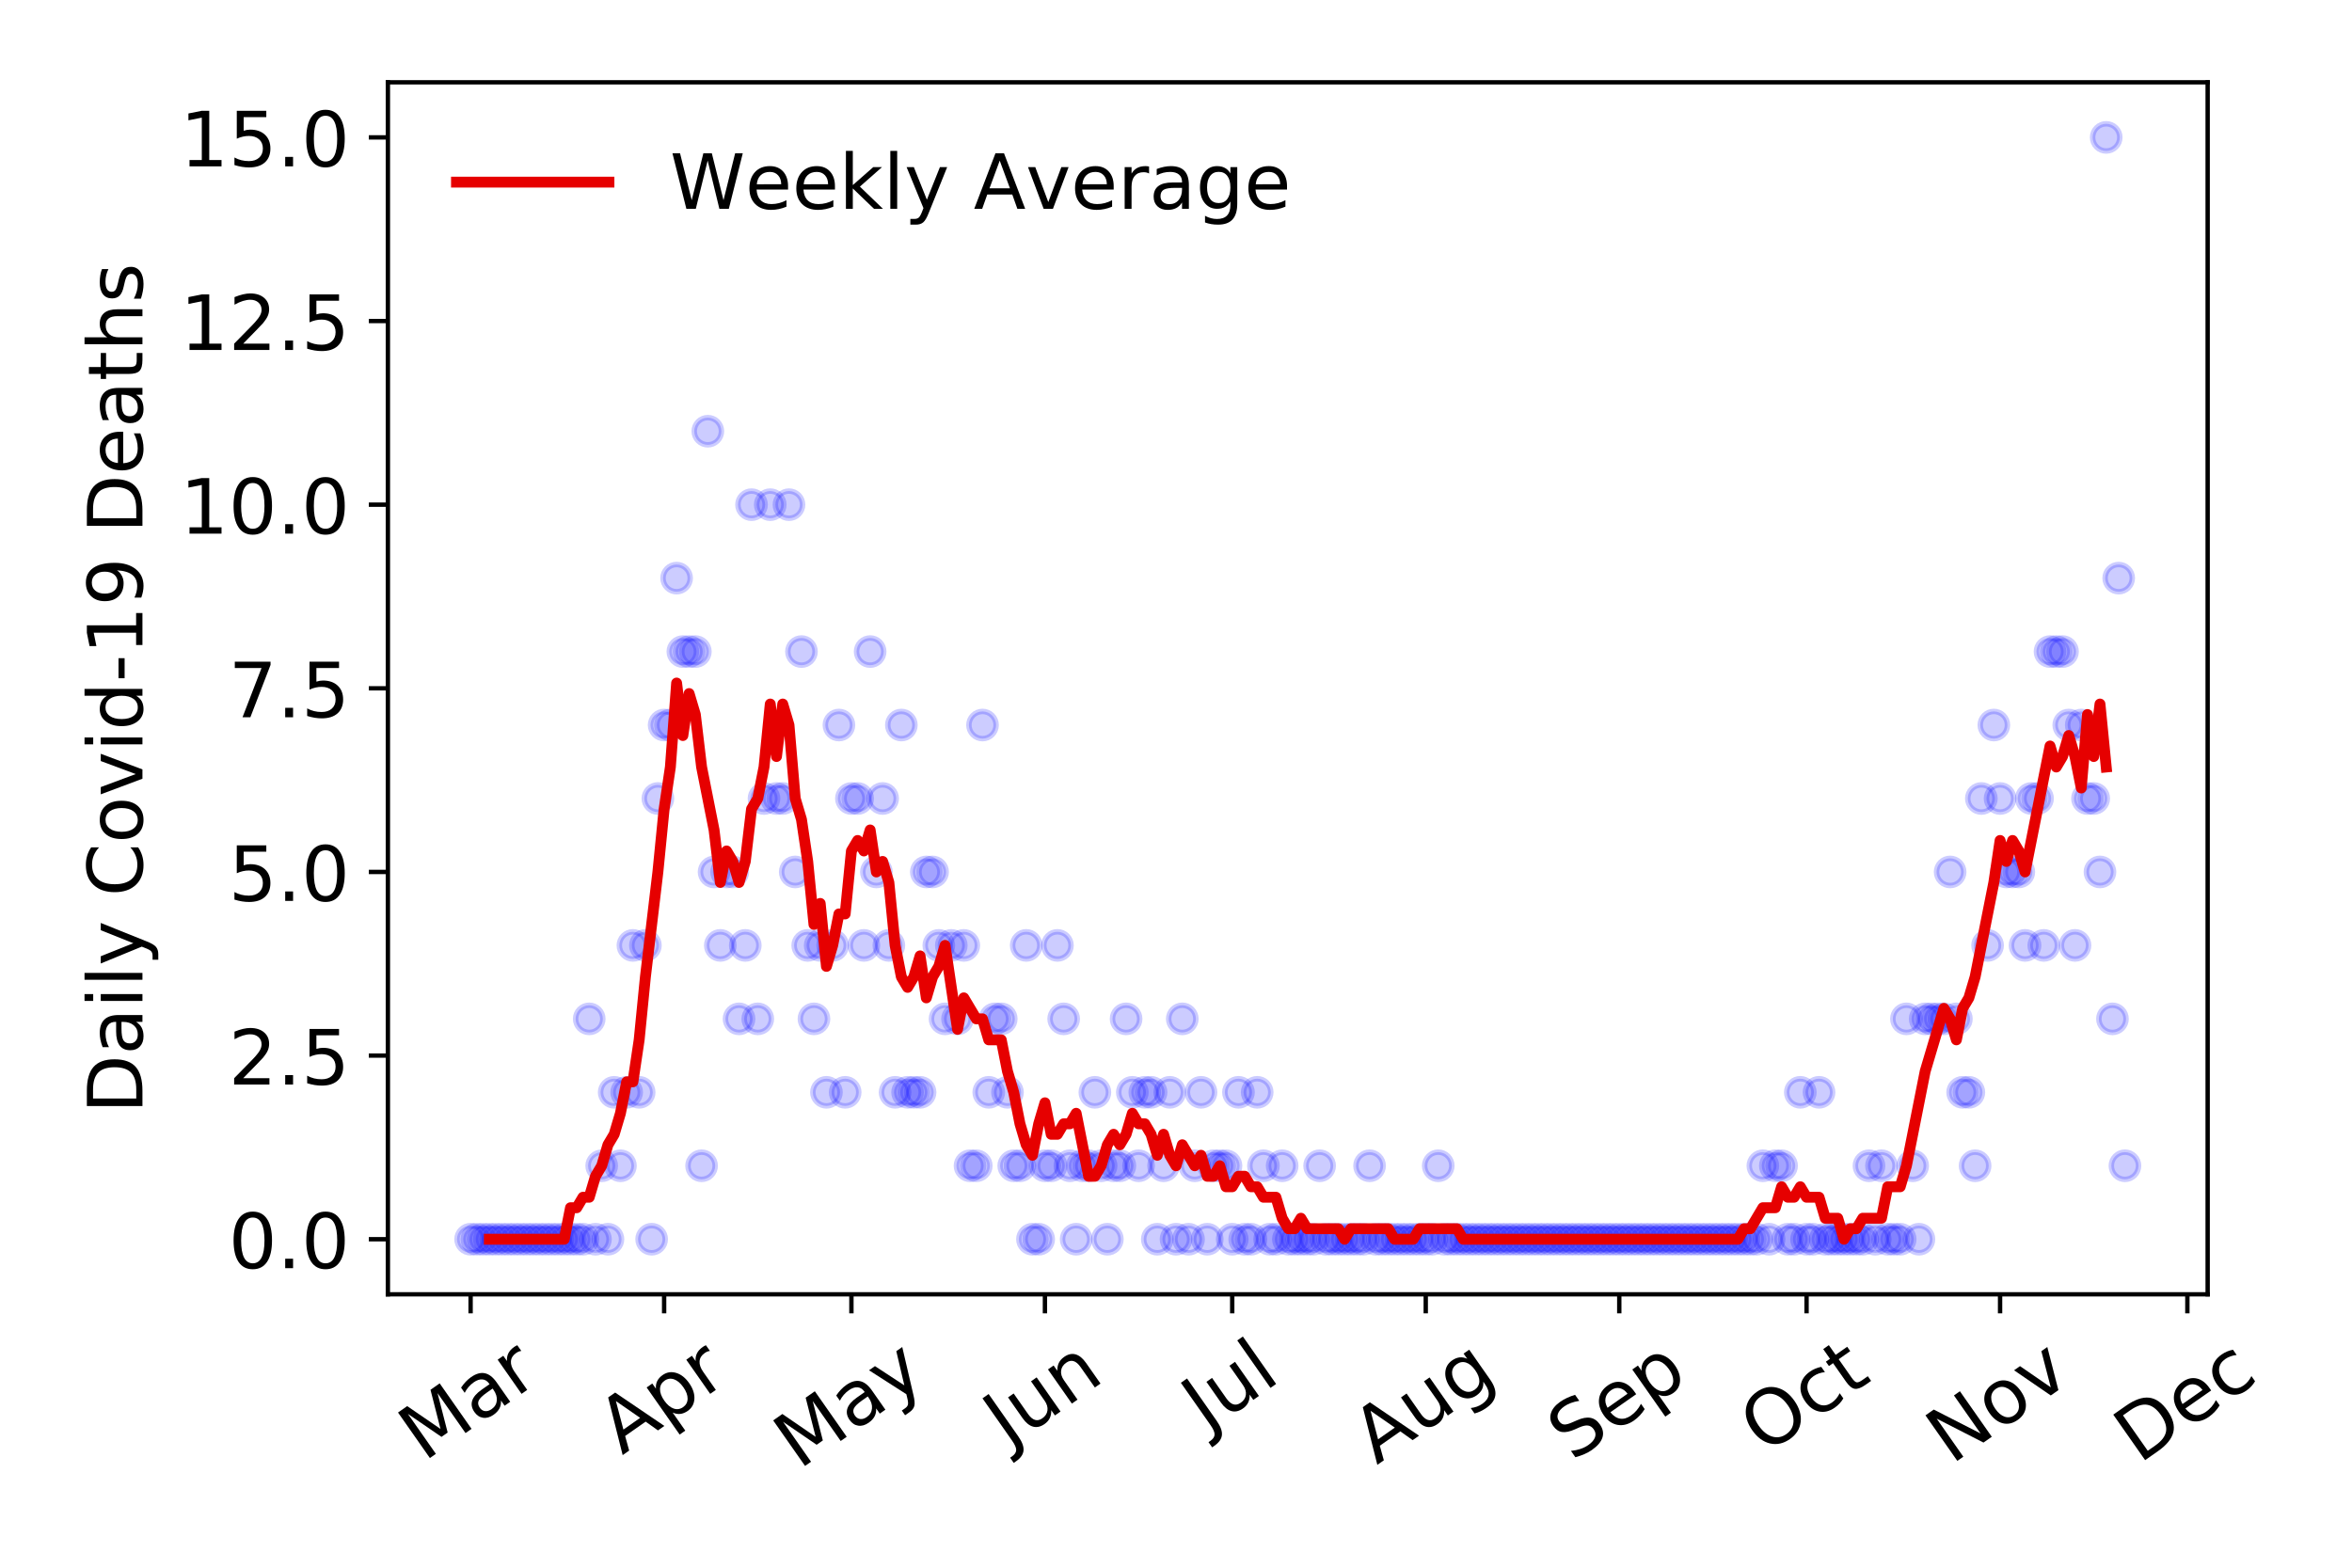 <?xml version="1.0" encoding="utf-8" standalone="no"?>
<!DOCTYPE svg PUBLIC "-//W3C//DTD SVG 1.1//EN"
  "http://www.w3.org/Graphics/SVG/1.1/DTD/svg11.dtd">
<!-- Created with matplotlib (https://matplotlib.org/) -->
<svg height="288pt" version="1.1" viewBox="0 0 432 288" width="432pt" xmlns="http://www.w3.org/2000/svg" xmlns:xlink="http://www.w3.org/1999/xlink">
 <defs>
  <style type="text/css">
*{stroke-linecap:butt;stroke-linejoin:round;}
  </style>
 </defs>
 <g id="figure_1">
  <g id="patch_1">
   <path d="M 0 288 
L 432 288 
L 432 0 
L 0 0 
z
" style="fill:#ffffff;"/>
  </g>
  <g id="axes_1">
   <g id="patch_2">
    <path d="M 71.245 237.778 
L 405.488 237.778 
L 405.488 15.12 
L 71.245 15.12 
z
" style="fill:#ffffff;"/>
   </g>
   <g id="matplotlib.axis_1">
    <g id="xtick_1">
     <g id="line2d_1">
      <defs>
       <path d="M 0 0 
L 0 3.5 
" id="mcd7a286c74" style="stroke:#000000;stroke-width:0.8;"/>
      </defs>
      <g>
       <use style="stroke:#000000;stroke-width:0.8;" x="86.438" xlink:href="#mcd7a286c74" y="237.778"/>
      </g>
     </g>
     <g id="text_1">
      <!-- Mar -->
      <defs>
       <path d="M 9.812 72.906 
L 24.516 72.906 
L 43.109 23.297 
L 61.812 72.906 
L 76.516 72.906 
L 76.516 0 
L 66.891 0 
L 66.891 64.016 
L 48.094 14.016 
L 38.188 14.016 
L 19.391 64.016 
L 19.391 0 
L 9.812 0 
z
" id="DejaVuSans-77"/>
       <path d="M 34.281 27.484 
Q 23.391 27.484 19.188 25 
Q 14.984 22.516 14.984 16.5 
Q 14.984 11.719 18.141 8.906 
Q 21.297 6.109 26.703 6.109 
Q 34.188 6.109 38.703 11.406 
Q 43.219 16.703 43.219 25.484 
L 43.219 27.484 
z
M 52.203 31.203 
L 52.203 0 
L 43.219 0 
L 43.219 8.297 
Q 40.141 3.328 35.547 0.953 
Q 30.953 -1.422 24.312 -1.422 
Q 15.922 -1.422 10.953 3.297 
Q 6 8.016 6 15.922 
Q 6 25.141 12.172 29.828 
Q 18.359 34.516 30.609 34.516 
L 43.219 34.516 
L 43.219 35.406 
Q 43.219 41.609 39.141 45 
Q 35.062 48.391 27.688 48.391 
Q 23 48.391 18.547 47.266 
Q 14.109 46.141 10.016 43.891 
L 10.016 52.203 
Q 14.938 54.109 19.578 55.047 
Q 24.219 56 28.609 56 
Q 40.484 56 46.344 49.844 
Q 52.203 43.703 52.203 31.203 
z
" id="DejaVuSans-97"/>
       <path d="M 41.109 46.297 
Q 39.594 47.172 37.812 47.578 
Q 36.031 48 33.891 48 
Q 26.266 48 22.188 43.047 
Q 18.109 38.094 18.109 28.812 
L 18.109 0 
L 9.078 0 
L 9.078 54.688 
L 18.109 54.688 
L 18.109 46.188 
Q 20.953 51.172 25.484 53.578 
Q 30.031 56 36.531 56 
Q 37.453 56 38.578 55.875 
Q 39.703 55.766 41.062 55.516 
z
" id="DejaVuSans-114"/>
      </defs>
      <g transform="translate(77.835 268.643)rotate(-35)scale(0.14 -0.14)">
       <use xlink:href="#DejaVuSans-77"/>
       <use x="86.279" xlink:href="#DejaVuSans-97"/>
       <use x="147.559" xlink:href="#DejaVuSans-114"/>
      </g>
     </g>
    </g>
    <g id="xtick_2">
     <g id="line2d_2">
      <g>
       <use style="stroke:#000000;stroke-width:0.8;" x="121.983" xlink:href="#mcd7a286c74" y="237.778"/>
      </g>
     </g>
     <g id="text_2">
      <!-- Apr -->
      <defs>
       <path d="M 34.188 63.188 
L 20.797 26.906 
L 47.609 26.906 
z
M 28.609 72.906 
L 39.797 72.906 
L 67.578 0 
L 57.328 0 
L 50.688 18.703 
L 17.828 18.703 
L 11.188 0 
L 0.781 0 
z
" id="DejaVuSans-65"/>
       <path d="M 18.109 8.203 
L 18.109 -20.797 
L 9.078 -20.797 
L 9.078 54.688 
L 18.109 54.688 
L 18.109 46.391 
Q 20.953 51.266 25.266 53.625 
Q 29.594 56 35.594 56 
Q 45.562 56 51.781 48.094 
Q 58.016 40.188 58.016 27.297 
Q 58.016 14.406 51.781 6.484 
Q 45.562 -1.422 35.594 -1.422 
Q 29.594 -1.422 25.266 0.953 
Q 20.953 3.328 18.109 8.203 
z
M 48.688 27.297 
Q 48.688 37.203 44.609 42.844 
Q 40.531 48.484 33.406 48.484 
Q 26.266 48.484 22.188 42.844 
Q 18.109 37.203 18.109 27.297 
Q 18.109 17.391 22.188 11.75 
Q 26.266 6.109 33.406 6.109 
Q 40.531 6.109 44.609 11.75 
Q 48.688 17.391 48.688 27.297 
z
" id="DejaVuSans-112"/>
      </defs>
      <g transform="translate(114.279 267.384)rotate(-35)scale(0.14 -0.14)">
       <use xlink:href="#DejaVuSans-65"/>
       <use x="68.408" xlink:href="#DejaVuSans-112"/>
       <use x="131.885" xlink:href="#DejaVuSans-114"/>
      </g>
     </g>
    </g>
    <g id="xtick_3">
     <g id="line2d_3">
      <g>
       <use style="stroke:#000000;stroke-width:0.8;" x="156.382" xlink:href="#mcd7a286c74" y="237.778"/>
      </g>
     </g>
     <g id="text_3">
      <!-- May -->
      <defs>
       <path d="M 32.172 -5.078 
Q 28.375 -14.844 24.75 -17.812 
Q 21.141 -20.797 15.094 -20.797 
L 7.906 -20.797 
L 7.906 -13.281 
L 13.188 -13.281 
Q 16.891 -13.281 18.938 -11.516 
Q 21 -9.766 23.484 -3.219 
L 25.094 0.875 
L 2.984 54.688 
L 12.5 54.688 
L 29.594 11.922 
L 46.688 54.688 
L 56.203 54.688 
z
" id="DejaVuSans-121"/>
      </defs>
      <g transform="translate(146.743 270.094)rotate(-35)scale(0.14 -0.14)">
       <use xlink:href="#DejaVuSans-77"/>
       <use x="86.279" xlink:href="#DejaVuSans-97"/>
       <use x="147.559" xlink:href="#DejaVuSans-121"/>
      </g>
     </g>
    </g>
    <g id="xtick_4">
     <g id="line2d_4">
      <g>
       <use style="stroke:#000000;stroke-width:0.8;" x="191.928" xlink:href="#mcd7a286c74" y="237.778"/>
      </g>
     </g>
     <g id="text_4">
      <!-- Jun -->
      <defs>
       <path d="M 9.812 72.906 
L 19.672 72.906 
L 19.672 5.078 
Q 19.672 -8.109 14.672 -14.062 
Q 9.672 -20.016 -1.422 -20.016 
L -5.172 -20.016 
L -5.172 -11.719 
L -2.094 -11.719 
Q 4.438 -11.719 7.125 -8.047 
Q 9.812 -4.391 9.812 5.078 
z
" id="DejaVuSans-74"/>
       <path d="M 8.5 21.578 
L 8.5 54.688 
L 17.484 54.688 
L 17.484 21.922 
Q 17.484 14.156 20.5 10.266 
Q 23.531 6.391 29.594 6.391 
Q 36.859 6.391 41.078 11.031 
Q 45.312 15.672 45.312 23.688 
L 45.312 54.688 
L 54.297 54.688 
L 54.297 0 
L 45.312 0 
L 45.312 8.406 
Q 42.047 3.422 37.719 1 
Q 33.406 -1.422 27.688 -1.422 
Q 18.266 -1.422 13.375 4.438 
Q 8.5 10.297 8.5 21.578 
z
M 31.109 56 
z
" id="DejaVuSans-117"/>
       <path d="M 54.891 33.016 
L 54.891 0 
L 45.906 0 
L 45.906 32.719 
Q 45.906 40.484 42.875 44.328 
Q 39.844 48.188 33.797 48.188 
Q 26.516 48.188 22.312 43.547 
Q 18.109 38.922 18.109 30.906 
L 18.109 0 
L 9.078 0 
L 9.078 54.688 
L 18.109 54.688 
L 18.109 46.188 
Q 21.344 51.125 25.703 53.562 
Q 30.078 56 35.797 56 
Q 45.219 56 50.047 50.172 
Q 54.891 44.344 54.891 33.016 
z
" id="DejaVuSans-110"/>
      </defs>
      <g transform="translate(185.184 266.039)rotate(-35)scale(0.14 -0.14)">
       <use xlink:href="#DejaVuSans-74"/>
       <use x="29.492" xlink:href="#DejaVuSans-117"/>
       <use x="92.871" xlink:href="#DejaVuSans-110"/>
      </g>
     </g>
    </g>
    <g id="xtick_5">
     <g id="line2d_5">
      <g>
       <use style="stroke:#000000;stroke-width:0.8;" x="226.327" xlink:href="#mcd7a286c74" y="237.778"/>
      </g>
     </g>
     <g id="text_5">
      <!-- Jul -->
      <defs>
       <path d="M 9.422 75.984 
L 18.406 75.984 
L 18.406 0 
L 9.422 0 
z
" id="DejaVuSans-108"/>
      </defs>
      <g transform="translate(221.624 263.181)rotate(-35)scale(0.14 -0.14)">
       <use xlink:href="#DejaVuSans-74"/>
       <use x="29.492" xlink:href="#DejaVuSans-117"/>
       <use x="92.871" xlink:href="#DejaVuSans-108"/>
      </g>
     </g>
    </g>
    <g id="xtick_6">
     <g id="line2d_6">
      <g>
       <use style="stroke:#000000;stroke-width:0.8;" x="261.872" xlink:href="#mcd7a286c74" y="237.778"/>
      </g>
     </g>
     <g id="text_6">
      <!-- Aug -->
      <defs>
       <path d="M 45.406 27.984 
Q 45.406 37.75 41.375 43.109 
Q 37.359 48.484 30.078 48.484 
Q 22.859 48.484 18.828 43.109 
Q 14.797 37.75 14.797 27.984 
Q 14.797 18.266 18.828 12.891 
Q 22.859 7.516 30.078 7.516 
Q 37.359 7.516 41.375 12.891 
Q 45.406 18.266 45.406 27.984 
z
M 54.391 6.781 
Q 54.391 -7.172 48.188 -13.984 
Q 42 -20.797 29.203 -20.797 
Q 24.469 -20.797 20.266 -20.094 
Q 16.062 -19.391 12.109 -17.922 
L 12.109 -9.188 
Q 16.062 -11.328 19.922 -12.344 
Q 23.781 -13.375 27.781 -13.375 
Q 36.625 -13.375 41.016 -8.766 
Q 45.406 -4.156 45.406 5.172 
L 45.406 9.625 
Q 42.625 4.781 38.281 2.391 
Q 33.938 0 27.875 0 
Q 17.828 0 11.672 7.656 
Q 5.516 15.328 5.516 27.984 
Q 5.516 40.672 11.672 48.328 
Q 17.828 56 27.875 56 
Q 33.938 56 38.281 53.609 
Q 42.625 51.219 45.406 46.391 
L 45.406 54.688 
L 54.391 54.688 
z
" id="DejaVuSans-103"/>
      </defs>
      <g transform="translate(252.892 269.172)rotate(-35)scale(0.14 -0.14)">
       <use xlink:href="#DejaVuSans-65"/>
       <use x="68.408" xlink:href="#DejaVuSans-117"/>
       <use x="131.787" xlink:href="#DejaVuSans-103"/>
      </g>
     </g>
    </g>
    <g id="xtick_7">
     <g id="line2d_7">
      <g>
       <use style="stroke:#000000;stroke-width:0.8;" x="297.418" xlink:href="#mcd7a286c74" y="237.778"/>
      </g>
     </g>
     <g id="text_7">
      <!-- Sep -->
      <defs>
       <path d="M 53.516 70.516 
L 53.516 60.891 
Q 47.906 63.578 42.922 64.891 
Q 37.938 66.219 33.297 66.219 
Q 25.25 66.219 20.875 63.094 
Q 16.5 59.969 16.5 54.203 
Q 16.5 49.359 19.406 46.891 
Q 22.312 44.438 30.422 42.922 
L 36.375 41.703 
Q 47.406 39.594 52.656 34.297 
Q 57.906 29 57.906 20.125 
Q 57.906 9.516 50.797 4.047 
Q 43.703 -1.422 29.984 -1.422 
Q 24.812 -1.422 18.969 -0.25 
Q 13.141 0.922 6.891 3.219 
L 6.891 13.375 
Q 12.891 10.016 18.656 8.297 
Q 24.422 6.594 29.984 6.594 
Q 38.422 6.594 43.016 9.906 
Q 47.609 13.234 47.609 19.391 
Q 47.609 24.75 44.312 27.781 
Q 41.016 30.812 33.5 32.328 
L 27.484 33.5 
Q 16.453 35.688 11.516 40.375 
Q 6.594 45.062 6.594 53.422 
Q 6.594 63.094 13.406 68.656 
Q 20.219 74.219 32.172 74.219 
Q 37.312 74.219 42.625 73.281 
Q 47.953 72.359 53.516 70.516 
z
" id="DejaVuSans-83"/>
       <path d="M 56.203 29.594 
L 56.203 25.203 
L 14.891 25.203 
Q 15.484 15.922 20.484 11.062 
Q 25.484 6.203 34.422 6.203 
Q 39.594 6.203 44.453 7.469 
Q 49.312 8.734 54.109 11.281 
L 54.109 2.781 
Q 49.266 0.734 44.188 -0.344 
Q 39.109 -1.422 33.891 -1.422 
Q 20.797 -1.422 13.156 6.188 
Q 5.516 13.812 5.516 26.812 
Q 5.516 40.234 12.766 48.109 
Q 20.016 56 32.328 56 
Q 43.359 56 49.781 48.891 
Q 56.203 41.797 56.203 29.594 
z
M 47.219 32.234 
Q 47.125 39.594 43.094 43.984 
Q 39.062 48.391 32.422 48.391 
Q 24.906 48.391 20.391 44.141 
Q 15.875 39.891 15.188 32.172 
z
" id="DejaVuSans-101"/>
      </defs>
      <g transform="translate(288.825 268.629)rotate(-35)scale(0.14 -0.14)">
       <use xlink:href="#DejaVuSans-83"/>
       <use x="63.477" xlink:href="#DejaVuSans-101"/>
       <use x="125" xlink:href="#DejaVuSans-112"/>
      </g>
     </g>
    </g>
    <g id="xtick_8">
     <g id="line2d_8">
      <g>
       <use style="stroke:#000000;stroke-width:0.8;" x="331.817" xlink:href="#mcd7a286c74" y="237.778"/>
      </g>
     </g>
     <g id="text_8">
      <!-- Oct -->
      <defs>
       <path d="M 39.406 66.219 
Q 28.656 66.219 22.328 58.203 
Q 16.016 50.203 16.016 36.375 
Q 16.016 22.609 22.328 14.594 
Q 28.656 6.594 39.406 6.594 
Q 50.141 6.594 56.422 14.594 
Q 62.703 22.609 62.703 36.375 
Q 62.703 50.203 56.422 58.203 
Q 50.141 66.219 39.406 66.219 
z
M 39.406 74.219 
Q 54.734 74.219 63.906 63.938 
Q 73.094 53.656 73.094 36.375 
Q 73.094 19.141 63.906 8.859 
Q 54.734 -1.422 39.406 -1.422 
Q 24.031 -1.422 14.812 8.828 
Q 5.609 19.094 5.609 36.375 
Q 5.609 53.656 14.812 63.938 
Q 24.031 74.219 39.406 74.219 
z
" id="DejaVuSans-79"/>
       <path d="M 48.781 52.594 
L 48.781 44.188 
Q 44.969 46.297 41.141 47.344 
Q 37.312 48.391 33.406 48.391 
Q 24.656 48.391 19.812 42.844 
Q 14.984 37.312 14.984 27.297 
Q 14.984 17.281 19.812 11.734 
Q 24.656 6.203 33.406 6.203 
Q 37.312 6.203 41.141 7.25 
Q 44.969 8.297 48.781 10.406 
L 48.781 2.094 
Q 45.016 0.344 40.984 -0.531 
Q 36.969 -1.422 32.422 -1.422 
Q 20.062 -1.422 12.781 6.344 
Q 5.516 14.109 5.516 27.297 
Q 5.516 40.672 12.859 48.328 
Q 20.219 56 33.016 56 
Q 37.156 56 41.109 55.141 
Q 45.062 54.297 48.781 52.594 
z
" id="DejaVuSans-99"/>
       <path d="M 18.312 70.219 
L 18.312 54.688 
L 36.812 54.688 
L 36.812 47.703 
L 18.312 47.703 
L 18.312 18.016 
Q 18.312 11.328 20.141 9.422 
Q 21.969 7.516 27.594 7.516 
L 36.812 7.516 
L 36.812 0 
L 27.594 0 
Q 17.188 0 13.234 3.875 
Q 9.281 7.766 9.281 18.016 
L 9.281 47.703 
L 2.688 47.703 
L 2.688 54.688 
L 9.281 54.688 
L 9.281 70.219 
z
" id="DejaVuSans-116"/>
      </defs>
      <g transform="translate(324.118 267.377)rotate(-35)scale(0.14 -0.14)">
       <use xlink:href="#DejaVuSans-79"/>
       <use x="78.711" xlink:href="#DejaVuSans-99"/>
       <use x="133.691" xlink:href="#DejaVuSans-116"/>
      </g>
     </g>
    </g>
    <g id="xtick_9">
     <g id="line2d_9">
      <g>
       <use style="stroke:#000000;stroke-width:0.8;" x="367.362" xlink:href="#mcd7a286c74" y="237.778"/>
      </g>
     </g>
     <g id="text_9">
      <!-- Nov -->
      <defs>
       <path d="M 9.812 72.906 
L 23.094 72.906 
L 55.422 11.922 
L 55.422 72.906 
L 64.984 72.906 
L 64.984 0 
L 51.703 0 
L 19.391 60.984 
L 19.391 0 
L 9.812 0 
z
" id="DejaVuSans-78"/>
       <path d="M 30.609 48.391 
Q 23.391 48.391 19.188 42.75 
Q 14.984 37.109 14.984 27.297 
Q 14.984 17.484 19.156 11.844 
Q 23.344 6.203 30.609 6.203 
Q 37.797 6.203 41.984 11.859 
Q 46.188 17.531 46.188 27.297 
Q 46.188 37.016 41.984 42.703 
Q 37.797 48.391 30.609 48.391 
z
M 30.609 56 
Q 42.328 56 49.016 48.375 
Q 55.719 40.766 55.719 27.297 
Q 55.719 13.875 49.016 6.219 
Q 42.328 -1.422 30.609 -1.422 
Q 18.844 -1.422 12.172 6.219 
Q 5.516 13.875 5.516 27.297 
Q 5.516 40.766 12.172 48.375 
Q 18.844 56 30.609 56 
z
" id="DejaVuSans-111"/>
       <path d="M 2.984 54.688 
L 12.5 54.688 
L 29.594 8.797 
L 46.688 54.688 
L 56.203 54.688 
L 35.688 0 
L 23.484 0 
z
" id="DejaVuSans-118"/>
      </defs>
      <g transform="translate(358.386 269.166)rotate(-35)scale(0.14 -0.14)">
       <use xlink:href="#DejaVuSans-78"/>
       <use x="74.805" xlink:href="#DejaVuSans-111"/>
       <use x="135.986" xlink:href="#DejaVuSans-118"/>
      </g>
     </g>
    </g>
    <g id="xtick_10">
     <g id="line2d_10">
      <g>
       <use style="stroke:#000000;stroke-width:0.8;" x="401.761" xlink:href="#mcd7a286c74" y="237.778"/>
      </g>
     </g>
     <g id="text_10">
      <!-- Dec -->
      <defs>
       <path d="M 19.672 64.797 
L 19.672 8.109 
L 31.594 8.109 
Q 46.688 8.109 53.688 14.938 
Q 60.688 21.781 60.688 36.531 
Q 60.688 51.172 53.688 57.984 
Q 46.688 64.797 31.594 64.797 
z
M 9.812 72.906 
L 30.078 72.906 
Q 51.266 72.906 61.172 64.094 
Q 71.094 55.281 71.094 36.531 
Q 71.094 17.672 61.125 8.828 
Q 51.172 0 30.078 0 
L 9.812 0 
z
" id="DejaVuSans-68"/>
      </defs>
      <g transform="translate(392.881 269.032)rotate(-35)scale(0.14 -0.14)">
       <use xlink:href="#DejaVuSans-68"/>
       <use x="77.002" xlink:href="#DejaVuSans-101"/>
       <use x="138.525" xlink:href="#DejaVuSans-99"/>
      </g>
     </g>
    </g>
   </g>
   <g id="matplotlib.axis_2">
    <g id="ytick_1">
     <g id="line2d_11">
      <defs>
       <path d="M 0 0 
L -3.5 0 
" id="m391fde4a01" style="stroke:#000000;stroke-width:0.8;"/>
      </defs>
      <g>
       <use style="stroke:#000000;stroke-width:0.8;" x="71.245" xlink:href="#m391fde4a01" y="227.657"/>
      </g>
     </g>
     <g id="text_11">
      <!-- 0.0 -->
      <defs>
       <path d="M 31.781 66.406 
Q 24.172 66.406 20.328 58.906 
Q 16.5 51.422 16.5 36.375 
Q 16.5 21.391 20.328 13.891 
Q 24.172 6.391 31.781 6.391 
Q 39.453 6.391 43.281 13.891 
Q 47.125 21.391 47.125 36.375 
Q 47.125 51.422 43.281 58.906 
Q 39.453 66.406 31.781 66.406 
z
M 31.781 74.219 
Q 44.047 74.219 50.516 64.516 
Q 56.984 54.828 56.984 36.375 
Q 56.984 17.969 50.516 8.266 
Q 44.047 -1.422 31.781 -1.422 
Q 19.531 -1.422 13.062 8.266 
Q 6.594 17.969 6.594 36.375 
Q 6.594 54.828 13.062 64.516 
Q 19.531 74.219 31.781 74.219 
z
" id="DejaVuSans-48"/>
       <path d="M 10.688 12.406 
L 21 12.406 
L 21 0 
L 10.688 0 
z
" id="DejaVuSans-46"/>
      </defs>
      <g transform="translate(41.981 232.976)scale(0.14 -0.14)">
       <use xlink:href="#DejaVuSans-48"/>
       <use x="63.623" xlink:href="#DejaVuSans-46"/>
       <use x="95.41" xlink:href="#DejaVuSans-48"/>
      </g>
     </g>
    </g>
    <g id="ytick_2">
     <g id="line2d_12">
      <g>
       <use style="stroke:#000000;stroke-width:0.8;" x="71.245" xlink:href="#m391fde4a01" y="193.921"/>
      </g>
     </g>
     <g id="text_12">
      <!-- 2.5 -->
      <defs>
       <path d="M 19.188 8.297 
L 53.609 8.297 
L 53.609 0 
L 7.328 0 
L 7.328 8.297 
Q 12.938 14.109 22.625 23.891 
Q 32.328 33.688 34.812 36.531 
Q 39.547 41.844 41.422 45.531 
Q 43.312 49.219 43.312 52.781 
Q 43.312 58.594 39.234 62.25 
Q 35.156 65.922 28.609 65.922 
Q 23.969 65.922 18.812 64.312 
Q 13.672 62.703 7.812 59.422 
L 7.812 69.391 
Q 13.766 71.781 18.938 73 
Q 24.125 74.219 28.422 74.219 
Q 39.75 74.219 46.484 68.547 
Q 53.219 62.891 53.219 53.422 
Q 53.219 48.922 51.531 44.891 
Q 49.859 40.875 45.406 35.406 
Q 44.188 33.984 37.641 27.219 
Q 31.109 20.453 19.188 8.297 
z
" id="DejaVuSans-50"/>
       <path d="M 10.797 72.906 
L 49.516 72.906 
L 49.516 64.594 
L 19.828 64.594 
L 19.828 46.734 
Q 21.969 47.469 24.109 47.828 
Q 26.266 48.188 28.422 48.188 
Q 40.625 48.188 47.75 41.5 
Q 54.891 34.812 54.891 23.391 
Q 54.891 11.625 47.562 5.094 
Q 40.234 -1.422 26.906 -1.422 
Q 22.312 -1.422 17.547 -0.641 
Q 12.797 0.141 7.719 1.703 
L 7.719 11.625 
Q 12.109 9.234 16.797 8.062 
Q 21.484 6.891 26.703 6.891 
Q 35.156 6.891 40.078 11.328 
Q 45.016 15.766 45.016 23.391 
Q 45.016 31 40.078 35.438 
Q 35.156 39.891 26.703 39.891 
Q 22.75 39.891 18.812 39.016 
Q 14.891 38.141 10.797 36.281 
z
" id="DejaVuSans-53"/>
      </defs>
      <g transform="translate(41.981 199.24)scale(0.14 -0.14)">
       <use xlink:href="#DejaVuSans-50"/>
       <use x="63.623" xlink:href="#DejaVuSans-46"/>
       <use x="95.41" xlink:href="#DejaVuSans-53"/>
      </g>
     </g>
    </g>
    <g id="ytick_3">
     <g id="line2d_13">
      <g>
       <use style="stroke:#000000;stroke-width:0.8;" x="71.245" xlink:href="#m391fde4a01" y="160.185"/>
      </g>
     </g>
     <g id="text_13">
      <!-- 5.0 -->
      <g transform="translate(41.981 165.504)scale(0.14 -0.14)">
       <use xlink:href="#DejaVuSans-53"/>
       <use x="63.623" xlink:href="#DejaVuSans-46"/>
       <use x="95.41" xlink:href="#DejaVuSans-48"/>
      </g>
     </g>
    </g>
    <g id="ytick_4">
     <g id="line2d_14">
      <g>
       <use style="stroke:#000000;stroke-width:0.8;" x="71.245" xlink:href="#m391fde4a01" y="126.449"/>
      </g>
     </g>
     <g id="text_14">
      <!-- 7.5 -->
      <defs>
       <path d="M 8.203 72.906 
L 55.078 72.906 
L 55.078 68.703 
L 28.609 0 
L 18.312 0 
L 43.219 64.594 
L 8.203 64.594 
z
" id="DejaVuSans-55"/>
      </defs>
      <g transform="translate(41.981 131.768)scale(0.14 -0.14)">
       <use xlink:href="#DejaVuSans-55"/>
       <use x="63.623" xlink:href="#DejaVuSans-46"/>
       <use x="95.41" xlink:href="#DejaVuSans-53"/>
      </g>
     </g>
    </g>
    <g id="ytick_5">
     <g id="line2d_15">
      <g>
       <use style="stroke:#000000;stroke-width:0.8;" x="71.245" xlink:href="#m391fde4a01" y="92.713"/>
      </g>
     </g>
     <g id="text_15">
      <!-- 10.0 -->
      <defs>
       <path d="M 12.406 8.297 
L 28.516 8.297 
L 28.516 63.922 
L 10.984 60.406 
L 10.984 69.391 
L 28.422 72.906 
L 38.281 72.906 
L 38.281 8.297 
L 54.391 8.297 
L 54.391 0 
L 12.406 0 
z
" id="DejaVuSans-49"/>
      </defs>
      <g transform="translate(33.073 98.032)scale(0.14 -0.14)">
       <use xlink:href="#DejaVuSans-49"/>
       <use x="63.623" xlink:href="#DejaVuSans-48"/>
       <use x="127.246" xlink:href="#DejaVuSans-46"/>
       <use x="159.033" xlink:href="#DejaVuSans-48"/>
      </g>
     </g>
    </g>
    <g id="ytick_6">
     <g id="line2d_16">
      <g>
       <use style="stroke:#000000;stroke-width:0.8;" x="71.245" xlink:href="#m391fde4a01" y="58.977"/>
      </g>
     </g>
     <g id="text_16">
      <!-- 12.5 -->
      <g transform="translate(33.073 64.296)scale(0.14 -0.14)">
       <use xlink:href="#DejaVuSans-49"/>
       <use x="63.623" xlink:href="#DejaVuSans-50"/>
       <use x="127.246" xlink:href="#DejaVuSans-46"/>
       <use x="159.033" xlink:href="#DejaVuSans-53"/>
      </g>
     </g>
    </g>
    <g id="ytick_7">
     <g id="line2d_17">
      <g>
       <use style="stroke:#000000;stroke-width:0.8;" x="71.245" xlink:href="#m391fde4a01" y="25.241"/>
      </g>
     </g>
     <g id="text_17">
      <!-- 15.0 -->
      <g transform="translate(33.073 30.56)scale(0.14 -0.14)">
       <use xlink:href="#DejaVuSans-49"/>
       <use x="63.623" xlink:href="#DejaVuSans-53"/>
       <use x="127.246" xlink:href="#DejaVuSans-46"/>
       <use x="159.033" xlink:href="#DejaVuSans-48"/>
      </g>
     </g>
    </g>
    <g id="text_18">
     <!-- Daily Covid-19 Deaths -->
     <defs>
      <path d="M 9.422 54.688 
L 18.406 54.688 
L 18.406 0 
L 9.422 0 
z
M 9.422 75.984 
L 18.406 75.984 
L 18.406 64.594 
L 9.422 64.594 
z
" id="DejaVuSans-105"/>
      <path id="DejaVuSans-32"/>
      <path d="M 64.406 67.281 
L 64.406 56.891 
Q 59.422 61.531 53.781 63.812 
Q 48.141 66.109 41.797 66.109 
Q 29.297 66.109 22.656 58.469 
Q 16.016 50.828 16.016 36.375 
Q 16.016 21.969 22.656 14.328 
Q 29.297 6.688 41.797 6.688 
Q 48.141 6.688 53.781 8.984 
Q 59.422 11.281 64.406 15.922 
L 64.406 5.609 
Q 59.234 2.094 53.438 0.328 
Q 47.656 -1.422 41.219 -1.422 
Q 24.656 -1.422 15.125 8.703 
Q 5.609 18.844 5.609 36.375 
Q 5.609 53.953 15.125 64.078 
Q 24.656 74.219 41.219 74.219 
Q 47.75 74.219 53.531 72.484 
Q 59.328 70.75 64.406 67.281 
z
" id="DejaVuSans-67"/>
      <path d="M 45.406 46.391 
L 45.406 75.984 
L 54.391 75.984 
L 54.391 0 
L 45.406 0 
L 45.406 8.203 
Q 42.578 3.328 38.25 0.953 
Q 33.938 -1.422 27.875 -1.422 
Q 17.969 -1.422 11.734 6.484 
Q 5.516 14.406 5.516 27.297 
Q 5.516 40.188 11.734 48.094 
Q 17.969 56 27.875 56 
Q 33.938 56 38.25 53.625 
Q 42.578 51.266 45.406 46.391 
z
M 14.797 27.297 
Q 14.797 17.391 18.875 11.75 
Q 22.953 6.109 30.078 6.109 
Q 37.203 6.109 41.297 11.75 
Q 45.406 17.391 45.406 27.297 
Q 45.406 37.203 41.297 42.844 
Q 37.203 48.484 30.078 48.484 
Q 22.953 48.484 18.875 42.844 
Q 14.797 37.203 14.797 27.297 
z
" id="DejaVuSans-100"/>
      <path d="M 4.891 31.391 
L 31.203 31.391 
L 31.203 23.391 
L 4.891 23.391 
z
" id="DejaVuSans-45"/>
      <path d="M 10.984 1.516 
L 10.984 10.5 
Q 14.703 8.734 18.5 7.812 
Q 22.312 6.891 25.984 6.891 
Q 35.75 6.891 40.891 13.453 
Q 46.047 20.016 46.781 33.406 
Q 43.953 29.203 39.594 26.953 
Q 35.25 24.703 29.984 24.703 
Q 19.047 24.703 12.672 31.312 
Q 6.297 37.938 6.297 49.422 
Q 6.297 60.641 12.938 67.422 
Q 19.578 74.219 30.609 74.219 
Q 43.266 74.219 49.922 64.516 
Q 56.594 54.828 56.594 36.375 
Q 56.594 19.141 48.406 8.859 
Q 40.234 -1.422 26.422 -1.422 
Q 22.703 -1.422 18.891 -0.688 
Q 15.094 0.047 10.984 1.516 
z
M 30.609 32.422 
Q 37.25 32.422 41.125 36.953 
Q 45.016 41.5 45.016 49.422 
Q 45.016 57.281 41.125 61.844 
Q 37.25 66.406 30.609 66.406 
Q 23.969 66.406 20.094 61.844 
Q 16.219 57.281 16.219 49.422 
Q 16.219 41.5 20.094 36.953 
Q 23.969 32.422 30.609 32.422 
z
" id="DejaVuSans-57"/>
      <path d="M 54.891 33.016 
L 54.891 0 
L 45.906 0 
L 45.906 32.719 
Q 45.906 40.484 42.875 44.328 
Q 39.844 48.188 33.797 48.188 
Q 26.516 48.188 22.312 43.547 
Q 18.109 38.922 18.109 30.906 
L 18.109 0 
L 9.078 0 
L 9.078 75.984 
L 18.109 75.984 
L 18.109 46.188 
Q 21.344 51.125 25.703 53.562 
Q 30.078 56 35.797 56 
Q 45.219 56 50.047 50.172 
Q 54.891 44.344 54.891 33.016 
z
" id="DejaVuSans-104"/>
      <path d="M 44.281 53.078 
L 44.281 44.578 
Q 40.484 46.531 36.375 47.5 
Q 32.281 48.484 27.875 48.484 
Q 21.188 48.484 17.844 46.438 
Q 14.5 44.391 14.5 40.281 
Q 14.5 37.156 16.891 35.375 
Q 19.281 33.594 26.516 31.984 
L 29.594 31.297 
Q 39.156 29.25 43.188 25.516 
Q 47.219 21.781 47.219 15.094 
Q 47.219 7.469 41.188 3.016 
Q 35.156 -1.422 24.609 -1.422 
Q 20.219 -1.422 15.453 -0.562 
Q 10.688 0.297 5.422 2 
L 5.422 11.281 
Q 10.406 8.688 15.234 7.391 
Q 20.062 6.109 24.812 6.109 
Q 31.156 6.109 34.562 8.281 
Q 37.984 10.453 37.984 14.406 
Q 37.984 18.062 35.516 20.016 
Q 33.062 21.969 24.703 23.781 
L 21.578 24.516 
Q 13.234 26.266 9.516 29.906 
Q 5.812 33.547 5.812 39.891 
Q 5.812 47.609 11.281 51.797 
Q 16.75 56 26.812 56 
Q 31.781 56 36.172 55.266 
Q 40.578 54.547 44.281 53.078 
z
" id="DejaVuSans-115"/>
     </defs>
     <g transform="translate(26.162 204.56)rotate(-90)scale(0.14 -0.14)">
      <use xlink:href="#DejaVuSans-68"/>
      <use x="77.002" xlink:href="#DejaVuSans-97"/>
      <use x="138.281" xlink:href="#DejaVuSans-105"/>
      <use x="166.064" xlink:href="#DejaVuSans-108"/>
      <use x="193.848" xlink:href="#DejaVuSans-121"/>
      <use x="253.027" xlink:href="#DejaVuSans-32"/>
      <use x="284.814" xlink:href="#DejaVuSans-67"/>
      <use x="354.639" xlink:href="#DejaVuSans-111"/>
      <use x="415.82" xlink:href="#DejaVuSans-118"/>
      <use x="475" xlink:href="#DejaVuSans-105"/>
      <use x="502.783" xlink:href="#DejaVuSans-100"/>
      <use x="566.26" xlink:href="#DejaVuSans-45"/>
      <use x="602.344" xlink:href="#DejaVuSans-49"/>
      <use x="665.967" xlink:href="#DejaVuSans-57"/>
      <use x="729.59" xlink:href="#DejaVuSans-32"/>
      <use x="761.377" xlink:href="#DejaVuSans-68"/>
      <use x="838.379" xlink:href="#DejaVuSans-101"/>
      <use x="899.902" xlink:href="#DejaVuSans-97"/>
      <use x="961.182" xlink:href="#DejaVuSans-116"/>
      <use x="1000.391" xlink:href="#DejaVuSans-104"/>
      <use x="1063.77" xlink:href="#DejaVuSans-115"/>
     </g>
    </g>
   </g>
   <g id="line2d_18">
    <defs>
     <path d="M 0 2.5 
C 0.663 2.5 1.299 2.237 1.768 1.768 
C 2.237 1.299 2.5 0.663 2.5 0 
C 2.5 -0.663 2.237 -1.299 1.768 -1.768 
C 1.299 -2.237 0.663 -2.5 0 -2.5 
C -0.663 -2.5 -1.299 -2.237 -1.768 -1.768 
C -2.237 -1.299 -2.5 -0.663 -2.5 0 
C -2.5 0.663 -2.237 1.299 -1.768 1.768 
C -1.299 2.237 -0.663 2.5 0 2.5 
z
" id="m9af337aae2" style="stroke:#0000ff;stroke-opacity:0.2;"/>
    </defs>
    <g clip-path="url(#p59b8529283)">
     <use style="fill:#0000ff;fill-opacity:0.2;stroke:#0000ff;stroke-opacity:0.2;" x="86.438" xlink:href="#m9af337aae2" y="227.657"/>
     <use style="fill:#0000ff;fill-opacity:0.2;stroke:#0000ff;stroke-opacity:0.2;" x="87.584" xlink:href="#m9af337aae2" y="227.657"/>
     <use style="fill:#0000ff;fill-opacity:0.2;stroke:#0000ff;stroke-opacity:0.2;" x="88.731" xlink:href="#m9af337aae2" y="227.657"/>
     <use style="fill:#0000ff;fill-opacity:0.2;stroke:#0000ff;stroke-opacity:0.2;" x="89.878" xlink:href="#m9af337aae2" y="227.657"/>
     <use style="fill:#0000ff;fill-opacity:0.2;stroke:#0000ff;stroke-opacity:0.2;" x="91.024" xlink:href="#m9af337aae2" y="227.657"/>
     <use style="fill:#0000ff;fill-opacity:0.2;stroke:#0000ff;stroke-opacity:0.2;" x="92.171" xlink:href="#m9af337aae2" y="227.657"/>
     <use style="fill:#0000ff;fill-opacity:0.2;stroke:#0000ff;stroke-opacity:0.2;" x="93.318" xlink:href="#m9af337aae2" y="227.657"/>
     <use style="fill:#0000ff;fill-opacity:0.2;stroke:#0000ff;stroke-opacity:0.2;" x="94.464" xlink:href="#m9af337aae2" y="227.657"/>
     <use style="fill:#0000ff;fill-opacity:0.2;stroke:#0000ff;stroke-opacity:0.2;" x="95.611" xlink:href="#m9af337aae2" y="227.657"/>
     <use style="fill:#0000ff;fill-opacity:0.2;stroke:#0000ff;stroke-opacity:0.2;" x="96.758" xlink:href="#m9af337aae2" y="227.657"/>
     <use style="fill:#0000ff;fill-opacity:0.2;stroke:#0000ff;stroke-opacity:0.2;" x="97.904" xlink:href="#m9af337aae2" y="227.657"/>
     <use style="fill:#0000ff;fill-opacity:0.2;stroke:#0000ff;stroke-opacity:0.2;" x="99.051" xlink:href="#m9af337aae2" y="227.657"/>
     <use style="fill:#0000ff;fill-opacity:0.2;stroke:#0000ff;stroke-opacity:0.2;" x="100.197" xlink:href="#m9af337aae2" y="227.657"/>
     <use style="fill:#0000ff;fill-opacity:0.2;stroke:#0000ff;stroke-opacity:0.2;" x="101.344" xlink:href="#m9af337aae2" y="227.657"/>
     <use style="fill:#0000ff;fill-opacity:0.2;stroke:#0000ff;stroke-opacity:0.2;" x="102.491" xlink:href="#m9af337aae2" y="227.657"/>
     <use style="fill:#0000ff;fill-opacity:0.2;stroke:#0000ff;stroke-opacity:0.2;" x="103.637" xlink:href="#m9af337aae2" y="227.657"/>
     <use style="fill:#0000ff;fill-opacity:0.2;stroke:#0000ff;stroke-opacity:0.2;" x="104.784" xlink:href="#m9af337aae2" y="227.657"/>
     <use style="fill:#0000ff;fill-opacity:0.2;stroke:#0000ff;stroke-opacity:0.2;" x="105.931" xlink:href="#m9af337aae2" y="227.657"/>
     <use style="fill:#0000ff;fill-opacity:0.2;stroke:#0000ff;stroke-opacity:0.2;" x="107.077" xlink:href="#m9af337aae2" y="227.657"/>
     <use style="fill:#0000ff;fill-opacity:0.2;stroke:#0000ff;stroke-opacity:0.2;" x="108.224" xlink:href="#m9af337aae2" y="187.174"/>
     <use style="fill:#0000ff;fill-opacity:0.2;stroke:#0000ff;stroke-opacity:0.2;" x="109.37" xlink:href="#m9af337aae2" y="227.657"/>
     <use style="fill:#0000ff;fill-opacity:0.2;stroke:#0000ff;stroke-opacity:0.2;" x="110.517" xlink:href="#m9af337aae2" y="214.163"/>
     <use style="fill:#0000ff;fill-opacity:0.2;stroke:#0000ff;stroke-opacity:0.2;" x="111.664" xlink:href="#m9af337aae2" y="227.657"/>
     <use style="fill:#0000ff;fill-opacity:0.2;stroke:#0000ff;stroke-opacity:0.2;" x="112.81" xlink:href="#m9af337aae2" y="200.668"/>
     <use style="fill:#0000ff;fill-opacity:0.2;stroke:#0000ff;stroke-opacity:0.2;" x="113.957" xlink:href="#m9af337aae2" y="214.163"/>
     <use style="fill:#0000ff;fill-opacity:0.2;stroke:#0000ff;stroke-opacity:0.2;" x="115.104" xlink:href="#m9af337aae2" y="200.668"/>
     <use style="fill:#0000ff;fill-opacity:0.2;stroke:#0000ff;stroke-opacity:0.2;" x="116.25" xlink:href="#m9af337aae2" y="173.68"/>
     <use style="fill:#0000ff;fill-opacity:0.2;stroke:#0000ff;stroke-opacity:0.2;" x="117.397" xlink:href="#m9af337aae2" y="200.668"/>
     <use style="fill:#0000ff;fill-opacity:0.2;stroke:#0000ff;stroke-opacity:0.2;" x="118.544" xlink:href="#m9af337aae2" y="173.68"/>
     <use style="fill:#0000ff;fill-opacity:0.2;stroke:#0000ff;stroke-opacity:0.2;" x="119.69" xlink:href="#m9af337aae2" y="227.657"/>
     <use style="fill:#0000ff;fill-opacity:0.2;stroke:#0000ff;stroke-opacity:0.2;" x="120.837" xlink:href="#m9af337aae2" y="146.691"/>
     <use style="fill:#0000ff;fill-opacity:0.2;stroke:#0000ff;stroke-opacity:0.2;" x="121.983" xlink:href="#m9af337aae2" y="133.196"/>
     <use style="fill:#0000ff;fill-opacity:0.2;stroke:#0000ff;stroke-opacity:0.2;" x="123.13" xlink:href="#m9af337aae2" y="133.196"/>
     <use style="fill:#0000ff;fill-opacity:0.2;stroke:#0000ff;stroke-opacity:0.2;" x="124.277" xlink:href="#m9af337aae2" y="106.207"/>
     <use style="fill:#0000ff;fill-opacity:0.2;stroke:#0000ff;stroke-opacity:0.2;" x="125.423" xlink:href="#m9af337aae2" y="119.702"/>
     <use style="fill:#0000ff;fill-opacity:0.2;stroke:#0000ff;stroke-opacity:0.2;" x="126.57" xlink:href="#m9af337aae2" y="119.702"/>
     <use style="fill:#0000ff;fill-opacity:0.2;stroke:#0000ff;stroke-opacity:0.2;" x="127.717" xlink:href="#m9af337aae2" y="119.702"/>
     <use style="fill:#0000ff;fill-opacity:0.2;stroke:#0000ff;stroke-opacity:0.2;" x="128.863" xlink:href="#m9af337aae2" y="214.163"/>
     <use style="fill:#0000ff;fill-opacity:0.2;stroke:#0000ff;stroke-opacity:0.2;" x="130.01" xlink:href="#m9af337aae2" y="79.219"/>
     <use style="fill:#0000ff;fill-opacity:0.2;stroke:#0000ff;stroke-opacity:0.2;" x="131.156" xlink:href="#m9af337aae2" y="160.185"/>
     <use style="fill:#0000ff;fill-opacity:0.2;stroke:#0000ff;stroke-opacity:0.2;" x="132.303" xlink:href="#m9af337aae2" y="173.68"/>
     <use style="fill:#0000ff;fill-opacity:0.2;stroke:#0000ff;stroke-opacity:0.2;" x="133.45" xlink:href="#m9af337aae2" y="160.185"/>
     <use style="fill:#0000ff;fill-opacity:0.2;stroke:#0000ff;stroke-opacity:0.2;" x="134.596" xlink:href="#m9af337aae2" y="160.185"/>
     <use style="fill:#0000ff;fill-opacity:0.2;stroke:#0000ff;stroke-opacity:0.2;" x="135.743" xlink:href="#m9af337aae2" y="187.174"/>
     <use style="fill:#0000ff;fill-opacity:0.2;stroke:#0000ff;stroke-opacity:0.2;" x="136.89" xlink:href="#m9af337aae2" y="173.68"/>
     <use style="fill:#0000ff;fill-opacity:0.2;stroke:#0000ff;stroke-opacity:0.2;" x="138.036" xlink:href="#m9af337aae2" y="92.713"/>
     <use style="fill:#0000ff;fill-opacity:0.2;stroke:#0000ff;stroke-opacity:0.2;" x="139.183" xlink:href="#m9af337aae2" y="187.174"/>
     <use style="fill:#0000ff;fill-opacity:0.2;stroke:#0000ff;stroke-opacity:0.2;" x="140.33" xlink:href="#m9af337aae2" y="146.691"/>
     <use style="fill:#0000ff;fill-opacity:0.2;stroke:#0000ff;stroke-opacity:0.2;" x="141.476" xlink:href="#m9af337aae2" y="92.713"/>
     <use style="fill:#0000ff;fill-opacity:0.2;stroke:#0000ff;stroke-opacity:0.2;" x="142.623" xlink:href="#m9af337aae2" y="146.691"/>
     <use style="fill:#0000ff;fill-opacity:0.2;stroke:#0000ff;stroke-opacity:0.2;" x="143.769" xlink:href="#m9af337aae2" y="146.691"/>
     <use style="fill:#0000ff;fill-opacity:0.2;stroke:#0000ff;stroke-opacity:0.2;" x="144.916" xlink:href="#m9af337aae2" y="92.713"/>
     <use style="fill:#0000ff;fill-opacity:0.2;stroke:#0000ff;stroke-opacity:0.2;" x="146.063" xlink:href="#m9af337aae2" y="160.185"/>
     <use style="fill:#0000ff;fill-opacity:0.2;stroke:#0000ff;stroke-opacity:0.2;" x="147.209" xlink:href="#m9af337aae2" y="119.702"/>
     <use style="fill:#0000ff;fill-opacity:0.2;stroke:#0000ff;stroke-opacity:0.2;" x="148.356" xlink:href="#m9af337aae2" y="173.68"/>
     <use style="fill:#0000ff;fill-opacity:0.2;stroke:#0000ff;stroke-opacity:0.2;" x="149.503" xlink:href="#m9af337aae2" y="187.174"/>
     <use style="fill:#0000ff;fill-opacity:0.2;stroke:#0000ff;stroke-opacity:0.2;" x="150.649" xlink:href="#m9af337aae2" y="173.68"/>
     <use style="fill:#0000ff;fill-opacity:0.2;stroke:#0000ff;stroke-opacity:0.2;" x="151.796" xlink:href="#m9af337aae2" y="200.668"/>
     <use style="fill:#0000ff;fill-opacity:0.2;stroke:#0000ff;stroke-opacity:0.2;" x="152.942" xlink:href="#m9af337aae2" y="173.68"/>
     <use style="fill:#0000ff;fill-opacity:0.2;stroke:#0000ff;stroke-opacity:0.2;" x="154.089" xlink:href="#m9af337aae2" y="133.196"/>
     <use style="fill:#0000ff;fill-opacity:0.2;stroke:#0000ff;stroke-opacity:0.2;" x="155.236" xlink:href="#m9af337aae2" y="200.668"/>
     <use style="fill:#0000ff;fill-opacity:0.2;stroke:#0000ff;stroke-opacity:0.2;" x="156.382" xlink:href="#m9af337aae2" y="146.691"/>
     <use style="fill:#0000ff;fill-opacity:0.2;stroke:#0000ff;stroke-opacity:0.2;" x="157.529" xlink:href="#m9af337aae2" y="146.691"/>
     <use style="fill:#0000ff;fill-opacity:0.2;stroke:#0000ff;stroke-opacity:0.2;" x="158.676" xlink:href="#m9af337aae2" y="173.68"/>
     <use style="fill:#0000ff;fill-opacity:0.2;stroke:#0000ff;stroke-opacity:0.2;" x="159.822" xlink:href="#m9af337aae2" y="119.702"/>
     <use style="fill:#0000ff;fill-opacity:0.2;stroke:#0000ff;stroke-opacity:0.2;" x="160.969" xlink:href="#m9af337aae2" y="160.185"/>
     <use style="fill:#0000ff;fill-opacity:0.2;stroke:#0000ff;stroke-opacity:0.2;" x="162.116" xlink:href="#m9af337aae2" y="146.691"/>
     <use style="fill:#0000ff;fill-opacity:0.2;stroke:#0000ff;stroke-opacity:0.2;" x="163.262" xlink:href="#m9af337aae2" y="173.68"/>
     <use style="fill:#0000ff;fill-opacity:0.2;stroke:#0000ff;stroke-opacity:0.2;" x="164.409" xlink:href="#m9af337aae2" y="200.668"/>
     <use style="fill:#0000ff;fill-opacity:0.2;stroke:#0000ff;stroke-opacity:0.2;" x="165.555" xlink:href="#m9af337aae2" y="133.196"/>
     <use style="fill:#0000ff;fill-opacity:0.2;stroke:#0000ff;stroke-opacity:0.2;" x="166.702" xlink:href="#m9af337aae2" y="200.668"/>
     <use style="fill:#0000ff;fill-opacity:0.2;stroke:#0000ff;stroke-opacity:0.2;" x="167.849" xlink:href="#m9af337aae2" y="200.668"/>
     <use style="fill:#0000ff;fill-opacity:0.2;stroke:#0000ff;stroke-opacity:0.2;" x="168.995" xlink:href="#m9af337aae2" y="200.668"/>
     <use style="fill:#0000ff;fill-opacity:0.2;stroke:#0000ff;stroke-opacity:0.2;" x="170.142" xlink:href="#m9af337aae2" y="160.185"/>
     <use style="fill:#0000ff;fill-opacity:0.2;stroke:#0000ff;stroke-opacity:0.2;" x="171.289" xlink:href="#m9af337aae2" y="160.185"/>
     <use style="fill:#0000ff;fill-opacity:0.2;stroke:#0000ff;stroke-opacity:0.2;" x="172.435" xlink:href="#m9af337aae2" y="173.68"/>
     <use style="fill:#0000ff;fill-opacity:0.2;stroke:#0000ff;stroke-opacity:0.2;" x="173.582" xlink:href="#m9af337aae2" y="187.174"/>
     <use style="fill:#0000ff;fill-opacity:0.2;stroke:#0000ff;stroke-opacity:0.2;" x="174.728" xlink:href="#m9af337aae2" y="173.68"/>
     <use style="fill:#0000ff;fill-opacity:0.2;stroke:#0000ff;stroke-opacity:0.2;" x="175.875" xlink:href="#m9af337aae2" y="187.174"/>
     <use style="fill:#0000ff;fill-opacity:0.2;stroke:#0000ff;stroke-opacity:0.2;" x="177.022" xlink:href="#m9af337aae2" y="173.68"/>
     <use style="fill:#0000ff;fill-opacity:0.2;stroke:#0000ff;stroke-opacity:0.2;" x="178.168" xlink:href="#m9af337aae2" y="214.163"/>
     <use style="fill:#0000ff;fill-opacity:0.2;stroke:#0000ff;stroke-opacity:0.2;" x="179.315" xlink:href="#m9af337aae2" y="214.163"/>
     <use style="fill:#0000ff;fill-opacity:0.2;stroke:#0000ff;stroke-opacity:0.2;" x="180.462" xlink:href="#m9af337aae2" y="133.196"/>
     <use style="fill:#0000ff;fill-opacity:0.2;stroke:#0000ff;stroke-opacity:0.2;" x="181.608" xlink:href="#m9af337aae2" y="200.668"/>
     <use style="fill:#0000ff;fill-opacity:0.2;stroke:#0000ff;stroke-opacity:0.2;" x="182.755" xlink:href="#m9af337aae2" y="187.174"/>
     <use style="fill:#0000ff;fill-opacity:0.2;stroke:#0000ff;stroke-opacity:0.2;" x="183.902" xlink:href="#m9af337aae2" y="187.174"/>
     <use style="fill:#0000ff;fill-opacity:0.2;stroke:#0000ff;stroke-opacity:0.2;" x="185.048" xlink:href="#m9af337aae2" y="200.668"/>
     <use style="fill:#0000ff;fill-opacity:0.2;stroke:#0000ff;stroke-opacity:0.2;" x="186.195" xlink:href="#m9af337aae2" y="214.163"/>
     <use style="fill:#0000ff;fill-opacity:0.2;stroke:#0000ff;stroke-opacity:0.2;" x="187.341" xlink:href="#m9af337aae2" y="214.163"/>
     <use style="fill:#0000ff;fill-opacity:0.2;stroke:#0000ff;stroke-opacity:0.2;" x="188.488" xlink:href="#m9af337aae2" y="173.68"/>
     <use style="fill:#0000ff;fill-opacity:0.2;stroke:#0000ff;stroke-opacity:0.2;" x="189.635" xlink:href="#m9af337aae2" y="227.657"/>
     <use style="fill:#0000ff;fill-opacity:0.2;stroke:#0000ff;stroke-opacity:0.2;" x="190.781" xlink:href="#m9af337aae2" y="227.657"/>
     <use style="fill:#0000ff;fill-opacity:0.2;stroke:#0000ff;stroke-opacity:0.2;" x="191.928" xlink:href="#m9af337aae2" y="214.163"/>
     <use style="fill:#0000ff;fill-opacity:0.2;stroke:#0000ff;stroke-opacity:0.2;" x="193.075" xlink:href="#m9af337aae2" y="214.163"/>
     <use style="fill:#0000ff;fill-opacity:0.2;stroke:#0000ff;stroke-opacity:0.2;" x="194.221" xlink:href="#m9af337aae2" y="173.68"/>
     <use style="fill:#0000ff;fill-opacity:0.2;stroke:#0000ff;stroke-opacity:0.2;" x="195.368" xlink:href="#m9af337aae2" y="187.174"/>
     <use style="fill:#0000ff;fill-opacity:0.2;stroke:#0000ff;stroke-opacity:0.2;" x="196.514" xlink:href="#m9af337aae2" y="214.163"/>
     <use style="fill:#0000ff;fill-opacity:0.2;stroke:#0000ff;stroke-opacity:0.2;" x="197.661" xlink:href="#m9af337aae2" y="227.657"/>
     <use style="fill:#0000ff;fill-opacity:0.2;stroke:#0000ff;stroke-opacity:0.2;" x="198.808" xlink:href="#m9af337aae2" y="214.163"/>
     <use style="fill:#0000ff;fill-opacity:0.2;stroke:#0000ff;stroke-opacity:0.2;" x="199.954" xlink:href="#m9af337aae2" y="214.163"/>
     <use style="fill:#0000ff;fill-opacity:0.2;stroke:#0000ff;stroke-opacity:0.2;" x="201.101" xlink:href="#m9af337aae2" y="200.668"/>
     <use style="fill:#0000ff;fill-opacity:0.2;stroke:#0000ff;stroke-opacity:0.2;" x="202.248" xlink:href="#m9af337aae2" y="214.163"/>
     <use style="fill:#0000ff;fill-opacity:0.2;stroke:#0000ff;stroke-opacity:0.2;" x="203.394" xlink:href="#m9af337aae2" y="227.657"/>
     <use style="fill:#0000ff;fill-opacity:0.2;stroke:#0000ff;stroke-opacity:0.2;" x="204.541" xlink:href="#m9af337aae2" y="214.163"/>
     <use style="fill:#0000ff;fill-opacity:0.2;stroke:#0000ff;stroke-opacity:0.2;" x="205.688" xlink:href="#m9af337aae2" y="214.163"/>
     <use style="fill:#0000ff;fill-opacity:0.2;stroke:#0000ff;stroke-opacity:0.2;" x="206.834" xlink:href="#m9af337aae2" y="187.174"/>
     <use style="fill:#0000ff;fill-opacity:0.2;stroke:#0000ff;stroke-opacity:0.2;" x="207.981" xlink:href="#m9af337aae2" y="200.668"/>
     <use style="fill:#0000ff;fill-opacity:0.2;stroke:#0000ff;stroke-opacity:0.2;" x="209.127" xlink:href="#m9af337aae2" y="214.163"/>
     <use style="fill:#0000ff;fill-opacity:0.2;stroke:#0000ff;stroke-opacity:0.2;" x="210.274" xlink:href="#m9af337aae2" y="200.668"/>
     <use style="fill:#0000ff;fill-opacity:0.2;stroke:#0000ff;stroke-opacity:0.2;" x="211.421" xlink:href="#m9af337aae2" y="200.668"/>
     <use style="fill:#0000ff;fill-opacity:0.2;stroke:#0000ff;stroke-opacity:0.2;" x="212.567" xlink:href="#m9af337aae2" y="227.657"/>
     <use style="fill:#0000ff;fill-opacity:0.2;stroke:#0000ff;stroke-opacity:0.2;" x="213.714" xlink:href="#m9af337aae2" y="214.163"/>
     <use style="fill:#0000ff;fill-opacity:0.2;stroke:#0000ff;stroke-opacity:0.2;" x="214.861" xlink:href="#m9af337aae2" y="200.668"/>
     <use style="fill:#0000ff;fill-opacity:0.2;stroke:#0000ff;stroke-opacity:0.2;" x="216.007" xlink:href="#m9af337aae2" y="227.657"/>
     <use style="fill:#0000ff;fill-opacity:0.2;stroke:#0000ff;stroke-opacity:0.2;" x="217.154" xlink:href="#m9af337aae2" y="187.174"/>
     <use style="fill:#0000ff;fill-opacity:0.2;stroke:#0000ff;stroke-opacity:0.2;" x="218.3" xlink:href="#m9af337aae2" y="227.657"/>
     <use style="fill:#0000ff;fill-opacity:0.2;stroke:#0000ff;stroke-opacity:0.2;" x="219.447" xlink:href="#m9af337aae2" y="214.163"/>
     <use style="fill:#0000ff;fill-opacity:0.2;stroke:#0000ff;stroke-opacity:0.2;" x="220.594" xlink:href="#m9af337aae2" y="200.668"/>
     <use style="fill:#0000ff;fill-opacity:0.2;stroke:#0000ff;stroke-opacity:0.2;" x="221.74" xlink:href="#m9af337aae2" y="227.657"/>
     <use style="fill:#0000ff;fill-opacity:0.2;stroke:#0000ff;stroke-opacity:0.2;" x="222.887" xlink:href="#m9af337aae2" y="214.163"/>
     <use style="fill:#0000ff;fill-opacity:0.2;stroke:#0000ff;stroke-opacity:0.2;" x="224.034" xlink:href="#m9af337aae2" y="214.163"/>
     <use style="fill:#0000ff;fill-opacity:0.2;stroke:#0000ff;stroke-opacity:0.2;" x="225.18" xlink:href="#m9af337aae2" y="214.163"/>
     <use style="fill:#0000ff;fill-opacity:0.2;stroke:#0000ff;stroke-opacity:0.2;" x="226.327" xlink:href="#m9af337aae2" y="227.657"/>
     <use style="fill:#0000ff;fill-opacity:0.2;stroke:#0000ff;stroke-opacity:0.2;" x="227.473" xlink:href="#m9af337aae2" y="200.668"/>
     <use style="fill:#0000ff;fill-opacity:0.2;stroke:#0000ff;stroke-opacity:0.2;" x="228.62" xlink:href="#m9af337aae2" y="227.657"/>
     <use style="fill:#0000ff;fill-opacity:0.2;stroke:#0000ff;stroke-opacity:0.2;" x="229.767" xlink:href="#m9af337aae2" y="227.657"/>
     <use style="fill:#0000ff;fill-opacity:0.2;stroke:#0000ff;stroke-opacity:0.2;" x="230.913" xlink:href="#m9af337aae2" y="200.668"/>
     <use style="fill:#0000ff;fill-opacity:0.2;stroke:#0000ff;stroke-opacity:0.2;" x="232.06" xlink:href="#m9af337aae2" y="214.163"/>
     <use style="fill:#0000ff;fill-opacity:0.2;stroke:#0000ff;stroke-opacity:0.2;" x="233.207" xlink:href="#m9af337aae2" y="227.657"/>
     <use style="fill:#0000ff;fill-opacity:0.2;stroke:#0000ff;stroke-opacity:0.2;" x="234.353" xlink:href="#m9af337aae2" y="227.657"/>
     <use style="fill:#0000ff;fill-opacity:0.2;stroke:#0000ff;stroke-opacity:0.2;" x="235.5" xlink:href="#m9af337aae2" y="214.163"/>
     <use style="fill:#0000ff;fill-opacity:0.2;stroke:#0000ff;stroke-opacity:0.2;" x="236.647" xlink:href="#m9af337aae2" y="227.657"/>
     <use style="fill:#0000ff;fill-opacity:0.2;stroke:#0000ff;stroke-opacity:0.2;" x="237.793" xlink:href="#m9af337aae2" y="227.657"/>
     <use style="fill:#0000ff;fill-opacity:0.2;stroke:#0000ff;stroke-opacity:0.2;" x="238.94" xlink:href="#m9af337aae2" y="227.657"/>
     <use style="fill:#0000ff;fill-opacity:0.2;stroke:#0000ff;stroke-opacity:0.2;" x="240.086" xlink:href="#m9af337aae2" y="227.657"/>
     <use style="fill:#0000ff;fill-opacity:0.2;stroke:#0000ff;stroke-opacity:0.2;" x="241.233" xlink:href="#m9af337aae2" y="227.657"/>
     <use style="fill:#0000ff;fill-opacity:0.2;stroke:#0000ff;stroke-opacity:0.2;" x="242.38" xlink:href="#m9af337aae2" y="214.163"/>
     <use style="fill:#0000ff;fill-opacity:0.2;stroke:#0000ff;stroke-opacity:0.2;" x="243.526" xlink:href="#m9af337aae2" y="227.657"/>
     <use style="fill:#0000ff;fill-opacity:0.2;stroke:#0000ff;stroke-opacity:0.2;" x="244.673" xlink:href="#m9af337aae2" y="227.657"/>
     <use style="fill:#0000ff;fill-opacity:0.2;stroke:#0000ff;stroke-opacity:0.2;" x="245.82" xlink:href="#m9af337aae2" y="227.657"/>
     <use style="fill:#0000ff;fill-opacity:0.2;stroke:#0000ff;stroke-opacity:0.2;" x="246.966" xlink:href="#m9af337aae2" y="227.657"/>
     <use style="fill:#0000ff;fill-opacity:0.2;stroke:#0000ff;stroke-opacity:0.2;" x="248.113" xlink:href="#m9af337aae2" y="227.657"/>
     <use style="fill:#0000ff;fill-opacity:0.2;stroke:#0000ff;stroke-opacity:0.2;" x="249.259" xlink:href="#m9af337aae2" y="227.657"/>
     <use style="fill:#0000ff;fill-opacity:0.2;stroke:#0000ff;stroke-opacity:0.2;" x="250.406" xlink:href="#m9af337aae2" y="227.657"/>
     <use style="fill:#0000ff;fill-opacity:0.2;stroke:#0000ff;stroke-opacity:0.2;" x="251.553" xlink:href="#m9af337aae2" y="214.163"/>
     <use style="fill:#0000ff;fill-opacity:0.2;stroke:#0000ff;stroke-opacity:0.2;" x="252.699" xlink:href="#m9af337aae2" y="227.657"/>
     <use style="fill:#0000ff;fill-opacity:0.2;stroke:#0000ff;stroke-opacity:0.2;" x="253.846" xlink:href="#m9af337aae2" y="227.657"/>
     <use style="fill:#0000ff;fill-opacity:0.2;stroke:#0000ff;stroke-opacity:0.2;" x="254.993" xlink:href="#m9af337aae2" y="227.657"/>
     <use style="fill:#0000ff;fill-opacity:0.2;stroke:#0000ff;stroke-opacity:0.2;" x="256.139" xlink:href="#m9af337aae2" y="227.657"/>
     <use style="fill:#0000ff;fill-opacity:0.2;stroke:#0000ff;stroke-opacity:0.2;" x="257.286" xlink:href="#m9af337aae2" y="227.657"/>
     <use style="fill:#0000ff;fill-opacity:0.2;stroke:#0000ff;stroke-opacity:0.2;" x="258.433" xlink:href="#m9af337aae2" y="227.657"/>
     <use style="fill:#0000ff;fill-opacity:0.2;stroke:#0000ff;stroke-opacity:0.2;" x="259.579" xlink:href="#m9af337aae2" y="227.657"/>
     <use style="fill:#0000ff;fill-opacity:0.2;stroke:#0000ff;stroke-opacity:0.2;" x="260.726" xlink:href="#m9af337aae2" y="227.657"/>
     <use style="fill:#0000ff;fill-opacity:0.2;stroke:#0000ff;stroke-opacity:0.2;" x="261.872" xlink:href="#m9af337aae2" y="227.657"/>
     <use style="fill:#0000ff;fill-opacity:0.2;stroke:#0000ff;stroke-opacity:0.2;" x="263.019" xlink:href="#m9af337aae2" y="227.657"/>
     <use style="fill:#0000ff;fill-opacity:0.2;stroke:#0000ff;stroke-opacity:0.2;" x="264.166" xlink:href="#m9af337aae2" y="214.163"/>
     <use style="fill:#0000ff;fill-opacity:0.2;stroke:#0000ff;stroke-opacity:0.2;" x="265.312" xlink:href="#m9af337aae2" y="227.657"/>
     <use style="fill:#0000ff;fill-opacity:0.2;stroke:#0000ff;stroke-opacity:0.2;" x="266.459" xlink:href="#m9af337aae2" y="227.657"/>
     <use style="fill:#0000ff;fill-opacity:0.2;stroke:#0000ff;stroke-opacity:0.2;" x="267.606" xlink:href="#m9af337aae2" y="227.657"/>
     <use style="fill:#0000ff;fill-opacity:0.2;stroke:#0000ff;stroke-opacity:0.2;" x="268.752" xlink:href="#m9af337aae2" y="227.657"/>
     <use style="fill:#0000ff;fill-opacity:0.2;stroke:#0000ff;stroke-opacity:0.2;" x="269.899" xlink:href="#m9af337aae2" y="227.657"/>
     <use style="fill:#0000ff;fill-opacity:0.2;stroke:#0000ff;stroke-opacity:0.2;" x="271.045" xlink:href="#m9af337aae2" y="227.657"/>
     <use style="fill:#0000ff;fill-opacity:0.2;stroke:#0000ff;stroke-opacity:0.2;" x="272.192" xlink:href="#m9af337aae2" y="227.657"/>
     <use style="fill:#0000ff;fill-opacity:0.2;stroke:#0000ff;stroke-opacity:0.2;" x="273.339" xlink:href="#m9af337aae2" y="227.657"/>
     <use style="fill:#0000ff;fill-opacity:0.2;stroke:#0000ff;stroke-opacity:0.2;" x="274.485" xlink:href="#m9af337aae2" y="227.657"/>
     <use style="fill:#0000ff;fill-opacity:0.2;stroke:#0000ff;stroke-opacity:0.2;" x="275.632" xlink:href="#m9af337aae2" y="227.657"/>
     <use style="fill:#0000ff;fill-opacity:0.2;stroke:#0000ff;stroke-opacity:0.2;" x="276.779" xlink:href="#m9af337aae2" y="227.657"/>
     <use style="fill:#0000ff;fill-opacity:0.2;stroke:#0000ff;stroke-opacity:0.2;" x="277.925" xlink:href="#m9af337aae2" y="227.657"/>
     <use style="fill:#0000ff;fill-opacity:0.2;stroke:#0000ff;stroke-opacity:0.2;" x="279.072" xlink:href="#m9af337aae2" y="227.657"/>
     <use style="fill:#0000ff;fill-opacity:0.2;stroke:#0000ff;stroke-opacity:0.2;" x="280.219" xlink:href="#m9af337aae2" y="227.657"/>
     <use style="fill:#0000ff;fill-opacity:0.2;stroke:#0000ff;stroke-opacity:0.2;" x="281.365" xlink:href="#m9af337aae2" y="227.657"/>
     <use style="fill:#0000ff;fill-opacity:0.2;stroke:#0000ff;stroke-opacity:0.2;" x="282.512" xlink:href="#m9af337aae2" y="227.657"/>
     <use style="fill:#0000ff;fill-opacity:0.2;stroke:#0000ff;stroke-opacity:0.2;" x="283.658" xlink:href="#m9af337aae2" y="227.657"/>
     <use style="fill:#0000ff;fill-opacity:0.2;stroke:#0000ff;stroke-opacity:0.2;" x="284.805" xlink:href="#m9af337aae2" y="227.657"/>
     <use style="fill:#0000ff;fill-opacity:0.2;stroke:#0000ff;stroke-opacity:0.2;" x="285.952" xlink:href="#m9af337aae2" y="227.657"/>
     <use style="fill:#0000ff;fill-opacity:0.2;stroke:#0000ff;stroke-opacity:0.2;" x="287.098" xlink:href="#m9af337aae2" y="227.657"/>
     <use style="fill:#0000ff;fill-opacity:0.2;stroke:#0000ff;stroke-opacity:0.2;" x="288.245" xlink:href="#m9af337aae2" y="227.657"/>
     <use style="fill:#0000ff;fill-opacity:0.2;stroke:#0000ff;stroke-opacity:0.2;" x="289.392" xlink:href="#m9af337aae2" y="227.657"/>
     <use style="fill:#0000ff;fill-opacity:0.2;stroke:#0000ff;stroke-opacity:0.2;" x="290.538" xlink:href="#m9af337aae2" y="227.657"/>
     <use style="fill:#0000ff;fill-opacity:0.2;stroke:#0000ff;stroke-opacity:0.2;" x="291.685" xlink:href="#m9af337aae2" y="227.657"/>
     <use style="fill:#0000ff;fill-opacity:0.2;stroke:#0000ff;stroke-opacity:0.2;" x="292.831" xlink:href="#m9af337aae2" y="227.657"/>
     <use style="fill:#0000ff;fill-opacity:0.2;stroke:#0000ff;stroke-opacity:0.2;" x="293.978" xlink:href="#m9af337aae2" y="227.657"/>
     <use style="fill:#0000ff;fill-opacity:0.2;stroke:#0000ff;stroke-opacity:0.2;" x="295.125" xlink:href="#m9af337aae2" y="227.657"/>
     <use style="fill:#0000ff;fill-opacity:0.2;stroke:#0000ff;stroke-opacity:0.2;" x="296.271" xlink:href="#m9af337aae2" y="227.657"/>
     <use style="fill:#0000ff;fill-opacity:0.2;stroke:#0000ff;stroke-opacity:0.2;" x="297.418" xlink:href="#m9af337aae2" y="227.657"/>
     <use style="fill:#0000ff;fill-opacity:0.2;stroke:#0000ff;stroke-opacity:0.2;" x="298.565" xlink:href="#m9af337aae2" y="227.657"/>
     <use style="fill:#0000ff;fill-opacity:0.2;stroke:#0000ff;stroke-opacity:0.2;" x="299.711" xlink:href="#m9af337aae2" y="227.657"/>
     <use style="fill:#0000ff;fill-opacity:0.2;stroke:#0000ff;stroke-opacity:0.2;" x="300.858" xlink:href="#m9af337aae2" y="227.657"/>
     <use style="fill:#0000ff;fill-opacity:0.2;stroke:#0000ff;stroke-opacity:0.2;" x="302.005" xlink:href="#m9af337aae2" y="227.657"/>
     <use style="fill:#0000ff;fill-opacity:0.2;stroke:#0000ff;stroke-opacity:0.2;" x="303.151" xlink:href="#m9af337aae2" y="227.657"/>
     <use style="fill:#0000ff;fill-opacity:0.2;stroke:#0000ff;stroke-opacity:0.2;" x="304.298" xlink:href="#m9af337aae2" y="227.657"/>
     <use style="fill:#0000ff;fill-opacity:0.2;stroke:#0000ff;stroke-opacity:0.2;" x="305.444" xlink:href="#m9af337aae2" y="227.657"/>
     <use style="fill:#0000ff;fill-opacity:0.2;stroke:#0000ff;stroke-opacity:0.2;" x="306.591" xlink:href="#m9af337aae2" y="227.657"/>
     <use style="fill:#0000ff;fill-opacity:0.2;stroke:#0000ff;stroke-opacity:0.2;" x="307.738" xlink:href="#m9af337aae2" y="227.657"/>
     <use style="fill:#0000ff;fill-opacity:0.2;stroke:#0000ff;stroke-opacity:0.2;" x="308.884" xlink:href="#m9af337aae2" y="227.657"/>
     <use style="fill:#0000ff;fill-opacity:0.2;stroke:#0000ff;stroke-opacity:0.2;" x="310.031" xlink:href="#m9af337aae2" y="227.657"/>
     <use style="fill:#0000ff;fill-opacity:0.2;stroke:#0000ff;stroke-opacity:0.2;" x="311.178" xlink:href="#m9af337aae2" y="227.657"/>
     <use style="fill:#0000ff;fill-opacity:0.2;stroke:#0000ff;stroke-opacity:0.2;" x="312.324" xlink:href="#m9af337aae2" y="227.657"/>
     <use style="fill:#0000ff;fill-opacity:0.2;stroke:#0000ff;stroke-opacity:0.2;" x="313.471" xlink:href="#m9af337aae2" y="227.657"/>
     <use style="fill:#0000ff;fill-opacity:0.2;stroke:#0000ff;stroke-opacity:0.2;" x="314.617" xlink:href="#m9af337aae2" y="227.657"/>
     <use style="fill:#0000ff;fill-opacity:0.2;stroke:#0000ff;stroke-opacity:0.2;" x="315.764" xlink:href="#m9af337aae2" y="227.657"/>
     <use style="fill:#0000ff;fill-opacity:0.2;stroke:#0000ff;stroke-opacity:0.2;" x="316.911" xlink:href="#m9af337aae2" y="227.657"/>
     <use style="fill:#0000ff;fill-opacity:0.2;stroke:#0000ff;stroke-opacity:0.2;" x="318.057" xlink:href="#m9af337aae2" y="227.657"/>
     <use style="fill:#0000ff;fill-opacity:0.2;stroke:#0000ff;stroke-opacity:0.2;" x="319.204" xlink:href="#m9af337aae2" y="227.657"/>
     <use style="fill:#0000ff;fill-opacity:0.2;stroke:#0000ff;stroke-opacity:0.2;" x="320.351" xlink:href="#m9af337aae2" y="227.657"/>
     <use style="fill:#0000ff;fill-opacity:0.2;stroke:#0000ff;stroke-opacity:0.2;" x="321.497" xlink:href="#m9af337aae2" y="227.657"/>
     <use style="fill:#0000ff;fill-opacity:0.2;stroke:#0000ff;stroke-opacity:0.2;" x="322.644" xlink:href="#m9af337aae2" y="227.657"/>
     <use style="fill:#0000ff;fill-opacity:0.2;stroke:#0000ff;stroke-opacity:0.2;" x="323.791" xlink:href="#m9af337aae2" y="214.163"/>
     <use style="fill:#0000ff;fill-opacity:0.2;stroke:#0000ff;stroke-opacity:0.2;" x="324.937" xlink:href="#m9af337aae2" y="227.657"/>
     <use style="fill:#0000ff;fill-opacity:0.2;stroke:#0000ff;stroke-opacity:0.2;" x="326.084" xlink:href="#m9af337aae2" y="214.163"/>
     <use style="fill:#0000ff;fill-opacity:0.2;stroke:#0000ff;stroke-opacity:0.2;" x="327.23" xlink:href="#m9af337aae2" y="214.163"/>
     <use style="fill:#0000ff;fill-opacity:0.2;stroke:#0000ff;stroke-opacity:0.2;" x="328.377" xlink:href="#m9af337aae2" y="227.657"/>
     <use style="fill:#0000ff;fill-opacity:0.2;stroke:#0000ff;stroke-opacity:0.2;" x="329.524" xlink:href="#m9af337aae2" y="227.657"/>
     <use style="fill:#0000ff;fill-opacity:0.2;stroke:#0000ff;stroke-opacity:0.2;" x="330.67" xlink:href="#m9af337aae2" y="200.668"/>
     <use style="fill:#0000ff;fill-opacity:0.2;stroke:#0000ff;stroke-opacity:0.2;" x="331.817" xlink:href="#m9af337aae2" y="227.657"/>
     <use style="fill:#0000ff;fill-opacity:0.2;stroke:#0000ff;stroke-opacity:0.2;" x="332.964" xlink:href="#m9af337aae2" y="227.657"/>
     <use style="fill:#0000ff;fill-opacity:0.2;stroke:#0000ff;stroke-opacity:0.2;" x="334.11" xlink:href="#m9af337aae2" y="200.668"/>
     <use style="fill:#0000ff;fill-opacity:0.2;stroke:#0000ff;stroke-opacity:0.2;" x="335.257" xlink:href="#m9af337aae2" y="227.657"/>
     <use style="fill:#0000ff;fill-opacity:0.2;stroke:#0000ff;stroke-opacity:0.2;" x="336.403" xlink:href="#m9af337aae2" y="227.657"/>
     <use style="fill:#0000ff;fill-opacity:0.2;stroke:#0000ff;stroke-opacity:0.2;" x="337.55" xlink:href="#m9af337aae2" y="227.657"/>
     <use style="fill:#0000ff;fill-opacity:0.2;stroke:#0000ff;stroke-opacity:0.2;" x="338.697" xlink:href="#m9af337aae2" y="227.657"/>
     <use style="fill:#0000ff;fill-opacity:0.2;stroke:#0000ff;stroke-opacity:0.2;" x="339.843" xlink:href="#m9af337aae2" y="227.657"/>
     <use style="fill:#0000ff;fill-opacity:0.2;stroke:#0000ff;stroke-opacity:0.2;" x="340.99" xlink:href="#m9af337aae2" y="227.657"/>
     <use style="fill:#0000ff;fill-opacity:0.2;stroke:#0000ff;stroke-opacity:0.2;" x="342.137" xlink:href="#m9af337aae2" y="227.657"/>
     <use style="fill:#0000ff;fill-opacity:0.2;stroke:#0000ff;stroke-opacity:0.2;" x="343.283" xlink:href="#m9af337aae2" y="214.163"/>
     <use style="fill:#0000ff;fill-opacity:0.2;stroke:#0000ff;stroke-opacity:0.2;" x="344.43" xlink:href="#m9af337aae2" y="227.657"/>
     <use style="fill:#0000ff;fill-opacity:0.2;stroke:#0000ff;stroke-opacity:0.2;" x="345.577" xlink:href="#m9af337aae2" y="214.163"/>
     <use style="fill:#0000ff;fill-opacity:0.2;stroke:#0000ff;stroke-opacity:0.2;" x="346.723" xlink:href="#m9af337aae2" y="227.657"/>
     <use style="fill:#0000ff;fill-opacity:0.2;stroke:#0000ff;stroke-opacity:0.2;" x="347.87" xlink:href="#m9af337aae2" y="227.657"/>
     <use style="fill:#0000ff;fill-opacity:0.2;stroke:#0000ff;stroke-opacity:0.2;" x="349.016" xlink:href="#m9af337aae2" y="227.657"/>
     <use style="fill:#0000ff;fill-opacity:0.2;stroke:#0000ff;stroke-opacity:0.2;" x="350.163" xlink:href="#m9af337aae2" y="187.174"/>
     <use style="fill:#0000ff;fill-opacity:0.2;stroke:#0000ff;stroke-opacity:0.2;" x="351.31" xlink:href="#m9af337aae2" y="214.163"/>
     <use style="fill:#0000ff;fill-opacity:0.2;stroke:#0000ff;stroke-opacity:0.2;" x="352.456" xlink:href="#m9af337aae2" y="227.657"/>
     <use style="fill:#0000ff;fill-opacity:0.2;stroke:#0000ff;stroke-opacity:0.2;" x="353.603" xlink:href="#m9af337aae2" y="187.174"/>
     <use style="fill:#0000ff;fill-opacity:0.2;stroke:#0000ff;stroke-opacity:0.2;" x="354.75" xlink:href="#m9af337aae2" y="187.174"/>
     <use style="fill:#0000ff;fill-opacity:0.2;stroke:#0000ff;stroke-opacity:0.2;" x="355.896" xlink:href="#m9af337aae2" y="187.174"/>
     <use style="fill:#0000ff;fill-opacity:0.2;stroke:#0000ff;stroke-opacity:0.2;" x="357.043" xlink:href="#m9af337aae2" y="187.174"/>
     <use style="fill:#0000ff;fill-opacity:0.2;stroke:#0000ff;stroke-opacity:0.2;" x="358.189" xlink:href="#m9af337aae2" y="160.185"/>
     <use style="fill:#0000ff;fill-opacity:0.2;stroke:#0000ff;stroke-opacity:0.2;" x="359.336" xlink:href="#m9af337aae2" y="187.174"/>
     <use style="fill:#0000ff;fill-opacity:0.2;stroke:#0000ff;stroke-opacity:0.2;" x="360.483" xlink:href="#m9af337aae2" y="200.668"/>
     <use style="fill:#0000ff;fill-opacity:0.2;stroke:#0000ff;stroke-opacity:0.2;" x="361.629" xlink:href="#m9af337aae2" y="200.668"/>
     <use style="fill:#0000ff;fill-opacity:0.2;stroke:#0000ff;stroke-opacity:0.2;" x="362.776" xlink:href="#m9af337aae2" y="214.163"/>
     <use style="fill:#0000ff;fill-opacity:0.2;stroke:#0000ff;stroke-opacity:0.2;" x="363.923" xlink:href="#m9af337aae2" y="146.691"/>
     <use style="fill:#0000ff;fill-opacity:0.2;stroke:#0000ff;stroke-opacity:0.2;" x="365.069" xlink:href="#m9af337aae2" y="173.68"/>
     <use style="fill:#0000ff;fill-opacity:0.2;stroke:#0000ff;stroke-opacity:0.2;" x="366.216" xlink:href="#m9af337aae2" y="133.196"/>
     <use style="fill:#0000ff;fill-opacity:0.2;stroke:#0000ff;stroke-opacity:0.2;" x="367.362" xlink:href="#m9af337aae2" y="146.691"/>
     <use style="fill:#0000ff;fill-opacity:0.2;stroke:#0000ff;stroke-opacity:0.2;" x="368.509" xlink:href="#m9af337aae2" y="160.185"/>
     <use style="fill:#0000ff;fill-opacity:0.2;stroke:#0000ff;stroke-opacity:0.2;" x="369.656" xlink:href="#m9af337aae2" y="160.185"/>
     <use style="fill:#0000ff;fill-opacity:0.2;stroke:#0000ff;stroke-opacity:0.2;" x="370.802" xlink:href="#m9af337aae2" y="160.185"/>
     <use style="fill:#0000ff;fill-opacity:0.2;stroke:#0000ff;stroke-opacity:0.2;" x="371.949" xlink:href="#m9af337aae2" y="173.68"/>
     <use style="fill:#0000ff;fill-opacity:0.2;stroke:#0000ff;stroke-opacity:0.2;" x="373.096" xlink:href="#m9af337aae2" y="146.691"/>
     <use style="fill:#0000ff;fill-opacity:0.2;stroke:#0000ff;stroke-opacity:0.2;" x="374.242" xlink:href="#m9af337aae2" y="146.691"/>
     <use style="fill:#0000ff;fill-opacity:0.2;stroke:#0000ff;stroke-opacity:0.2;" x="375.389" xlink:href="#m9af337aae2" y="173.68"/>
     <use style="fill:#0000ff;fill-opacity:0.2;stroke:#0000ff;stroke-opacity:0.2;" x="376.536" xlink:href="#m9af337aae2" y="119.702"/>
     <use style="fill:#0000ff;fill-opacity:0.2;stroke:#0000ff;stroke-opacity:0.2;" x="377.682" xlink:href="#m9af337aae2" y="119.702"/>
     <use style="fill:#0000ff;fill-opacity:0.2;stroke:#0000ff;stroke-opacity:0.2;" x="378.829" xlink:href="#m9af337aae2" y="119.702"/>
     <use style="fill:#0000ff;fill-opacity:0.2;stroke:#0000ff;stroke-opacity:0.2;" x="379.975" xlink:href="#m9af337aae2" y="133.196"/>
     <use style="fill:#0000ff;fill-opacity:0.2;stroke:#0000ff;stroke-opacity:0.2;" x="381.122" xlink:href="#m9af337aae2" y="173.68"/>
     <use style="fill:#0000ff;fill-opacity:0.2;stroke:#0000ff;stroke-opacity:0.2;" x="382.269" xlink:href="#m9af337aae2" y="133.196"/>
     <use style="fill:#0000ff;fill-opacity:0.2;stroke:#0000ff;stroke-opacity:0.2;" x="383.415" xlink:href="#m9af337aae2" y="146.691"/>
     <use style="fill:#0000ff;fill-opacity:0.2;stroke:#0000ff;stroke-opacity:0.2;" x="384.562" xlink:href="#m9af337aae2" y="146.691"/>
     <use style="fill:#0000ff;fill-opacity:0.2;stroke:#0000ff;stroke-opacity:0.2;" x="385.709" xlink:href="#m9af337aae2" y="160.185"/>
     <use style="fill:#0000ff;fill-opacity:0.2;stroke:#0000ff;stroke-opacity:0.2;" x="386.855" xlink:href="#m9af337aae2" y="25.241"/>
     <use style="fill:#0000ff;fill-opacity:0.2;stroke:#0000ff;stroke-opacity:0.2;" x="388.002" xlink:href="#m9af337aae2" y="187.174"/>
     <use style="fill:#0000ff;fill-opacity:0.2;stroke:#0000ff;stroke-opacity:0.2;" x="389.148" xlink:href="#m9af337aae2" y="106.207"/>
     <use style="fill:#0000ff;fill-opacity:0.2;stroke:#0000ff;stroke-opacity:0.2;" x="390.295" xlink:href="#m9af337aae2" y="214.163"/>
    </g>
   </g>
   <g id="line2d_19">
    <path clip-path="url(#p59b8529283)" d="M 89.878 227.657 
L 103.637 227.657 
L 104.784 221.874 
L 105.931 221.874 
L 107.077 219.946 
L 108.224 219.946 
L 109.37 216.091 
L 110.517 214.163 
L 111.664 210.307 
L 112.81 208.38 
L 113.957 204.524 
L 115.104 198.741 
L 116.25 198.741 
L 117.397 191.03 
L 118.544 179.463 
L 120.837 160.185 
L 121.983 148.619 
L 123.13 140.907 
L 124.277 125.485 
L 125.423 135.124 
L 126.57 127.413 
L 127.717 131.269 
L 128.863 140.907 
L 131.156 152.474 
L 132.303 162.113 
L 133.45 156.33 
L 134.596 158.257 
L 135.743 162.113 
L 136.89 158.257 
L 138.036 148.619 
L 139.183 146.691 
L 140.33 140.907 
L 141.476 129.341 
L 142.623 138.98 
L 143.769 129.341 
L 144.916 133.196 
L 146.063 146.691 
L 147.209 150.546 
L 148.356 158.257 
L 149.503 169.824 
L 150.649 165.968 
L 151.796 177.535 
L 152.942 173.68 
L 154.089 167.896 
L 155.236 167.896 
L 156.382 156.33 
L 157.529 154.402 
L 158.676 156.33 
L 159.822 152.474 
L 160.969 160.185 
L 162.116 158.257 
L 163.262 162.113 
L 164.409 173.68 
L 165.555 179.463 
L 166.702 181.391 
L 167.849 179.463 
L 168.995 175.607 
L 170.142 183.318 
L 171.289 179.463 
L 172.435 177.535 
L 173.582 173.68 
L 175.875 189.102 
L 177.022 183.318 
L 179.315 187.174 
L 180.462 187.174 
L 181.608 191.03 
L 183.902 191.03 
L 185.048 196.813 
L 186.195 200.668 
L 187.341 206.452 
L 188.488 210.307 
L 189.635 212.235 
L 190.781 206.452 
L 191.928 202.596 
L 193.075 208.38 
L 194.221 208.38 
L 195.368 206.452 
L 196.514 206.452 
L 197.661 204.524 
L 199.954 216.091 
L 201.101 216.091 
L 202.248 214.163 
L 203.394 210.307 
L 204.541 208.38 
L 205.688 210.307 
L 206.834 208.38 
L 207.981 204.524 
L 209.127 206.452 
L 210.274 206.452 
L 211.421 208.38 
L 212.567 212.235 
L 213.714 208.38 
L 214.861 212.235 
L 216.007 214.163 
L 217.154 210.307 
L 219.447 214.163 
L 220.594 212.235 
L 221.74 216.091 
L 222.887 216.091 
L 224.034 214.163 
L 225.18 218.018 
L 226.327 218.018 
L 227.473 216.091 
L 228.62 216.091 
L 229.767 218.018 
L 230.913 218.018 
L 232.06 219.946 
L 234.353 219.946 
L 235.5 223.802 
L 236.647 225.73 
L 237.793 225.73 
L 238.94 223.802 
L 240.086 225.73 
L 245.82 225.73 
L 246.966 227.657 
L 248.113 225.73 
L 254.993 225.73 
L 256.139 227.657 
L 259.579 227.657 
L 260.726 225.73 
L 267.606 225.73 
L 268.752 227.657 
L 319.204 227.657 
L 320.351 225.73 
L 321.497 225.73 
L 323.791 221.874 
L 326.084 221.874 
L 327.23 218.018 
L 328.377 219.946 
L 329.524 219.946 
L 330.67 218.018 
L 331.817 219.946 
L 334.11 219.946 
L 335.257 223.802 
L 337.55 223.802 
L 338.697 227.657 
L 339.843 225.73 
L 340.99 225.73 
L 342.137 223.802 
L 345.577 223.802 
L 346.723 218.018 
L 349.016 218.018 
L 350.163 214.163 
L 353.603 196.813 
L 357.043 185.246 
L 358.189 187.174 
L 359.336 191.03 
L 360.483 185.246 
L 361.629 183.318 
L 362.776 179.463 
L 366.216 162.113 
L 367.362 154.402 
L 368.509 158.257 
L 369.656 154.402 
L 370.802 156.33 
L 371.949 160.185 
L 376.536 137.052 
L 377.682 140.907 
L 378.829 138.98 
L 379.975 135.124 
L 381.122 138.98 
L 382.269 144.763 
L 383.415 131.269 
L 384.562 138.98 
L 385.709 129.341 
L 386.855 140.907 
L 386.855 140.907 
" style="fill:none;stroke:#e60000;stroke-linecap:square;stroke-width:2;"/>
   </g>
   <g id="patch_3">
    <path d="M 71.245 237.778 
L 71.245 15.12 
" style="fill:none;stroke:#000000;stroke-linecap:square;stroke-linejoin:miter;stroke-width:0.8;"/>
   </g>
   <g id="patch_4">
    <path d="M 405.488 237.778 
L 405.488 15.12 
" style="fill:none;stroke:#000000;stroke-linecap:square;stroke-linejoin:miter;stroke-width:0.8;"/>
   </g>
   <g id="patch_5">
    <path d="M 71.245 237.778 
L 405.488 237.778 
" style="fill:none;stroke:#000000;stroke-linecap:square;stroke-linejoin:miter;stroke-width:0.8;"/>
   </g>
   <g id="patch_6">
    <path d="M 71.245 15.12 
L 405.488 15.12 
" style="fill:none;stroke:#000000;stroke-linecap:square;stroke-linejoin:miter;stroke-width:0.8;"/>
   </g>
   <g id="legend_1">
    <g id="line2d_20">
     <path d="M 83.845 33.458 
L 111.845 33.458 
" style="fill:none;stroke:#e60000;stroke-linecap:square;stroke-width:2;"/>
    </g>
    <g id="line2d_21"/>
    <g id="text_19">
     <!-- Weekly Average -->
     <defs>
      <path d="M 3.328 72.906 
L 13.281 72.906 
L 28.609 11.281 
L 43.891 72.906 
L 54.984 72.906 
L 70.312 11.281 
L 85.594 72.906 
L 95.609 72.906 
L 77.297 0 
L 64.891 0 
L 49.516 63.281 
L 33.984 0 
L 21.578 0 
z
" id="DejaVuSans-87"/>
      <path d="M 9.078 75.984 
L 18.109 75.984 
L 18.109 31.109 
L 44.922 54.688 
L 56.391 54.688 
L 27.391 29.109 
L 57.625 0 
L 45.906 0 
L 18.109 26.703 
L 18.109 0 
L 9.078 0 
z
" id="DejaVuSans-107"/>
     </defs>
     <g transform="translate(123.045 38.358)scale(0.14 -0.14)">
      <use xlink:href="#DejaVuSans-87"/>
      <use x="98.799" xlink:href="#DejaVuSans-101"/>
      <use x="160.322" xlink:href="#DejaVuSans-101"/>
      <use x="221.846" xlink:href="#DejaVuSans-107"/>
      <use x="279.756" xlink:href="#DejaVuSans-108"/>
      <use x="307.539" xlink:href="#DejaVuSans-121"/>
      <use x="366.719" xlink:href="#DejaVuSans-32"/>
      <use x="398.506" xlink:href="#DejaVuSans-65"/>
      <use x="466.836" xlink:href="#DejaVuSans-118"/>
      <use x="526.016" xlink:href="#DejaVuSans-101"/>
      <use x="587.539" xlink:href="#DejaVuSans-114"/>
      <use x="628.652" xlink:href="#DejaVuSans-97"/>
      <use x="689.932" xlink:href="#DejaVuSans-103"/>
      <use x="753.408" xlink:href="#DejaVuSans-101"/>
     </g>
    </g>
   </g>
  </g>
 </g>
 <defs>
  <clipPath id="p59b8529283">
   <rect height="222.658" width="334.243" x="71.245" y="15.12"/>
  </clipPath>
 </defs>
</svg>
